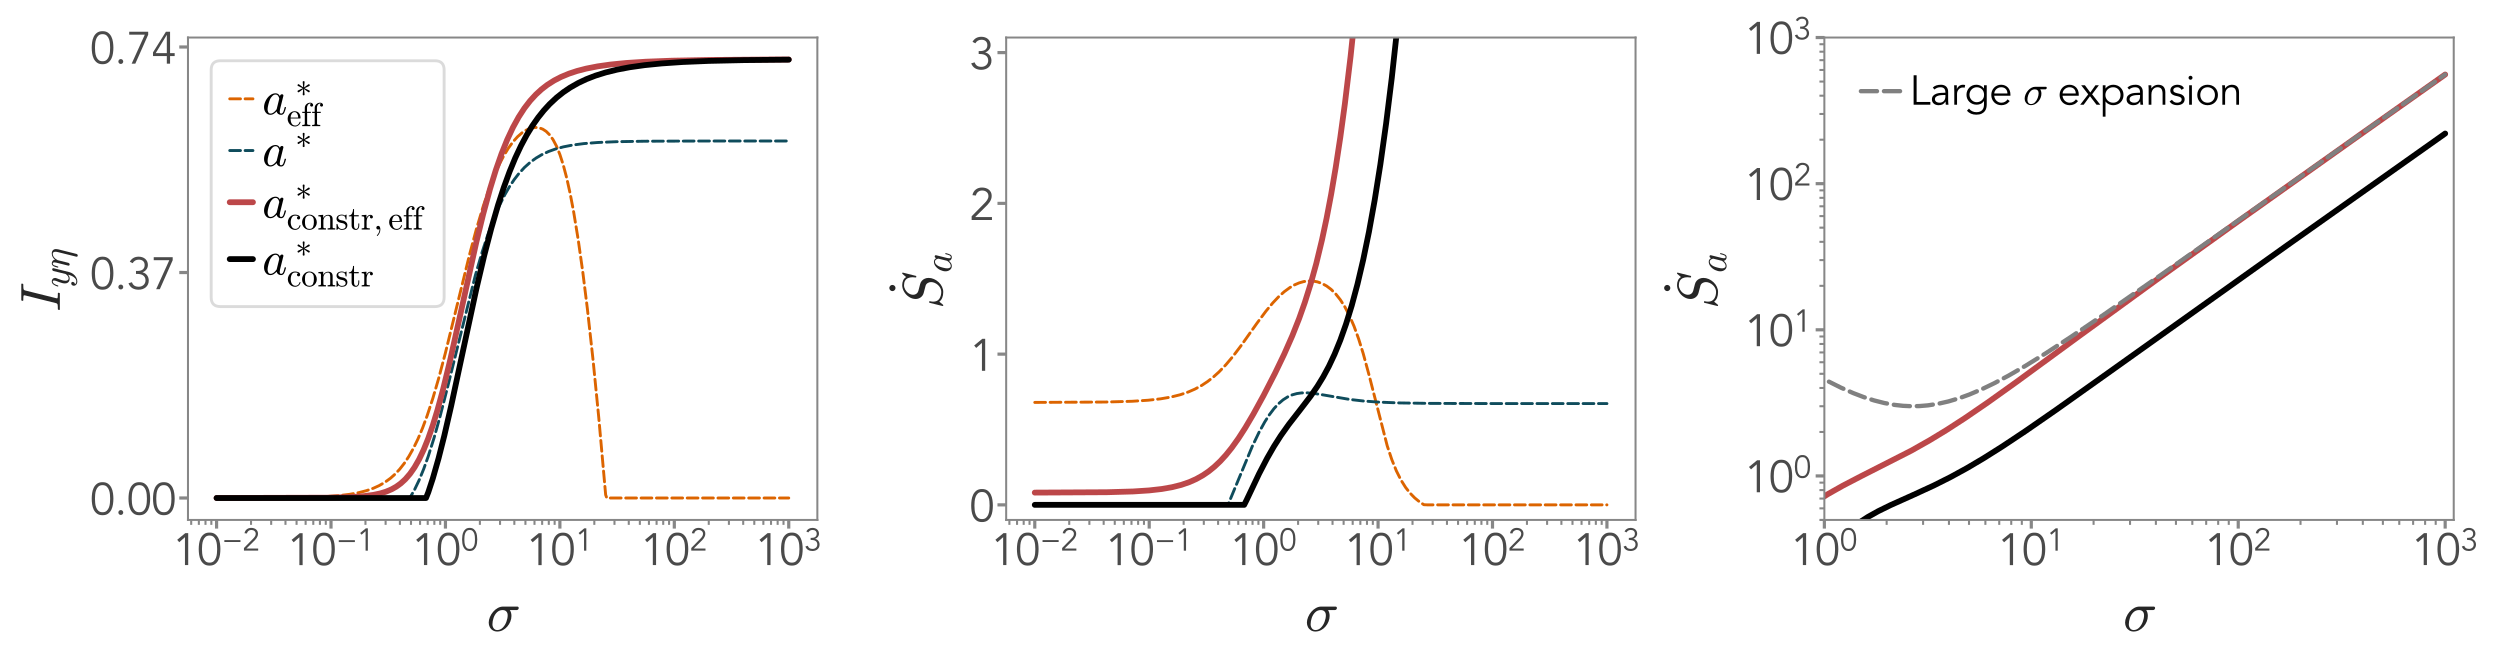 <?xml version="1.0" encoding="utf-8" standalone="no"?>
<!DOCTYPE svg PUBLIC "-//W3C//DTD SVG 1.1//EN"
  "http://www.w3.org/Graphics/SVG/1.1/DTD/svg11.dtd">
<svg xmlns:xlink="http://www.w3.org/1999/xlink" width="861.961pt" height="230.367pt" viewBox="0 0 861.961 230.367" xmlns="http://www.w3.org/2000/svg" version="1.1">
 <defs>
  <style type="text/css">*{stroke-linejoin: round; stroke-linecap: butt}</style>
 </defs>
 <g id="figure_1">
  <g id="patch_1">
   <path d="M 0 230.367 
L 861.961 230.367 
L 861.961 0 
L 0 0 
z
" style="fill: #ffffff"/>
  </g>
  <g id="axes_1">
   <g id="patch_2">
    <path d="M 64.81 179.265 
L 281.81 179.265 
L 281.81 12.945 
L 64.81 12.945 
L 64.81 179.265 
z
" style="fill: none"/>
   </g>
   <g id="matplotlib.axis_1">
    <g id="xtick_1">
     <g id="line2d_1">
      <defs>
       <path id="m29f43368ea" d="M 0 0 
L 0 3 
" style="stroke: #878787; stroke-width: 1.1"/>
      </defs>
      <g>
       <use xlink:href="#m29f43368ea" x="74.674" y="179.265" style="fill: #878787; stroke: #878787; stroke-width: 1.1"/>
      </g>
     </g>
     <g id="text_1">
      <!-- $\mathdefault{10^{-2}}$ -->
      <g style="fill: #4a4a4a" transform="translate(59.474 194.955) scale(0.152 -0.152)">
       <defs>
        <path id="Avenir-Book-31" d="M 2227 0 
L 1766 0 
L 1766 3955 
L 954 3238 
L 666 3584 
L 1818 4531 
L 2227 4531 
L 2227 0 
z
" transform="scale(0.016)"/>
        <path id="Avenir-Book-30" d="M 1779 4186 
Q 1408 4186 1193 3987 
Q 979 3789 870 3494 
Q 762 3200 733 2867 
Q 704 2534 704 2266 
Q 704 1997 733 1664 
Q 762 1331 870 1036 
Q 979 742 1193 544 
Q 1408 346 1779 346 
Q 2150 346 2364 544 
Q 2579 742 2688 1036 
Q 2797 1331 2825 1664 
Q 2854 1997 2854 2266 
Q 2854 2534 2825 2867 
Q 2797 3200 2688 3494 
Q 2579 3789 2364 3987 
Q 2150 4186 1779 4186 
z
M 1779 4608 
Q 2266 4608 2566 4384 
Q 2867 4160 3033 3814 
Q 3200 3469 3257 3056 
Q 3315 2643 3315 2266 
Q 3315 1888 3257 1475 
Q 3200 1062 3033 716 
Q 2867 371 2566 147 
Q 2266 -77 1779 -77 
Q 1293 -77 992 147 
Q 691 371 524 716 
Q 358 1062 300 1475 
Q 243 1888 243 2266 
Q 243 2643 300 3056 
Q 358 3469 524 3814 
Q 691 4160 992 4384 
Q 1293 4608 1779 4608 
z
" transform="scale(0.016)"/>
        <path id="Avenir-Book-2212" d="M 3763 1747 
L 499 1747 
L 499 2131 
L 3763 2131 
L 3763 1747 
z
" transform="scale(0.016)"/>
        <path id="Avenir-Book-32" d="M 3187 0 
L 307 0 
L 307 531 
L 2112 2368 
Q 2214 2470 2316 2585 
Q 2419 2701 2502 2829 
Q 2586 2957 2637 3097 
Q 2688 3238 2688 3392 
Q 2688 3578 2621 3725 
Q 2554 3872 2432 3974 
Q 2310 4077 2150 4131 
Q 1990 4186 1811 4186 
Q 1466 4186 1222 3994 
Q 979 3802 909 3475 
L 422 3526 
Q 518 4032 886 4320 
Q 1254 4608 1779 4608 
Q 2054 4608 2300 4534 
Q 2547 4461 2736 4313 
Q 2925 4166 3037 3945 
Q 3149 3725 3149 3430 
Q 3149 3168 3069 2950 
Q 2989 2733 2861 2541 
Q 2733 2349 2569 2176 
Q 2406 2003 2234 1837 
L 806 422 
L 3187 422 
L 3187 0 
z
" transform="scale(0.016)"/>
       </defs>
       <use xlink:href="#Avenir-Book-31" transform="translate(0 0.842)"/>
       <use xlink:href="#Avenir-Book-30" transform="translate(55.6 0.842)"/>
       <use xlink:href="#Avenir-Book-2212" transform="translate(112.019 33.6) scale(0.7)"/>
       <use xlink:href="#Avenir-Book-32" transform="translate(158.639 33.6) scale(0.7)"/>
      </g>
     </g>
    </g>
    <g id="xtick_2">
     <g id="line2d_2">
      <g>
       <use xlink:href="#m29f43368ea" x="114.128" y="179.265" style="fill: #878787; stroke: #878787; stroke-width: 1.1"/>
      </g>
     </g>
     <g id="text_2">
      <!-- $\mathdefault{10^{-1}}$ -->
      <g style="fill: #4a4a4a" transform="translate(98.928 194.955) scale(0.152 -0.152)">
       <use xlink:href="#Avenir-Book-31" transform="translate(0 0.684)"/>
       <use xlink:href="#Avenir-Book-30" transform="translate(55.6 0.684)"/>
       <use xlink:href="#Avenir-Book-2212" transform="translate(112.019 33.442) scale(0.7)"/>
       <use xlink:href="#Avenir-Book-31" transform="translate(158.639 33.442) scale(0.7)"/>
      </g>
     </g>
    </g>
    <g id="xtick_3">
     <g id="line2d_3">
      <g>
       <use xlink:href="#m29f43368ea" x="153.583" y="179.265" style="fill: #878787; stroke: #878787; stroke-width: 1.1"/>
      </g>
     </g>
     <g id="text_3">
      <!-- $\mathdefault{10^{0}}$ -->
      <g style="fill: #4a4a4a" transform="translate(141.879 194.955) scale(0.152 -0.152)">
       <use xlink:href="#Avenir-Book-31" transform="translate(0 0.842)"/>
       <use xlink:href="#Avenir-Book-30" transform="translate(55.6 0.842)"/>
       <use xlink:href="#Avenir-Book-30" transform="translate(112.019 33.6) scale(0.7)"/>
      </g>
     </g>
    </g>
    <g id="xtick_4">
     <g id="line2d_4">
      <g>
       <use xlink:href="#m29f43368ea" x="193.037" y="179.265" style="fill: #878787; stroke: #878787; stroke-width: 1.1"/>
      </g>
     </g>
     <g id="text_4">
      <!-- $\mathdefault{10^{1}}$ -->
      <g style="fill: #4a4a4a" transform="translate(181.333 194.955) scale(0.152 -0.152)">
       <use xlink:href="#Avenir-Book-31" transform="translate(0 0.684)"/>
       <use xlink:href="#Avenir-Book-30" transform="translate(55.6 0.684)"/>
       <use xlink:href="#Avenir-Book-31" transform="translate(112.019 33.442) scale(0.7)"/>
      </g>
     </g>
    </g>
    <g id="xtick_5">
     <g id="line2d_5">
      <g>
       <use xlink:href="#m29f43368ea" x="232.492" y="179.265" style="fill: #878787; stroke: #878787; stroke-width: 1.1"/>
      </g>
     </g>
     <g id="text_5">
      <!-- $\mathdefault{10^{2}}$ -->
      <g style="fill: #4a4a4a" transform="translate(220.788 194.955) scale(0.152 -0.152)">
       <use xlink:href="#Avenir-Book-31" transform="translate(0 0.842)"/>
       <use xlink:href="#Avenir-Book-30" transform="translate(55.6 0.842)"/>
       <use xlink:href="#Avenir-Book-32" transform="translate(112.019 33.6) scale(0.7)"/>
      </g>
     </g>
    </g>
    <g id="xtick_6">
     <g id="line2d_6">
      <g>
       <use xlink:href="#m29f43368ea" x="271.946" y="179.265" style="fill: #878787; stroke: #878787; stroke-width: 1.1"/>
      </g>
     </g>
     <g id="text_6">
      <!-- $\mathdefault{10^{3}}$ -->
      <g style="fill: #4a4a4a" transform="translate(260.242 194.955) scale(0.152 -0.152)">
       <defs>
        <path id="Avenir-Book-33" d="M 1306 2586 
L 1542 2586 
Q 1741 2586 1923 2630 
Q 2106 2675 2240 2774 
Q 2374 2874 2454 3034 
Q 2534 3194 2534 3418 
Q 2534 3782 2313 3984 
Q 2093 4186 1696 4186 
Q 1408 4186 1190 4058 
Q 973 3930 832 3686 
L 429 3891 
Q 634 4256 950 4432 
Q 1267 4608 1683 4608 
Q 1952 4608 2189 4531 
Q 2426 4454 2605 4304 
Q 2784 4154 2889 3933 
Q 2995 3712 2995 3430 
Q 2995 3245 2934 3078 
Q 2874 2912 2768 2777 
Q 2662 2643 2521 2544 
Q 2381 2445 2227 2394 
L 2246 2381 
Q 2438 2342 2598 2236 
Q 2758 2131 2873 1977 
Q 2989 1824 3053 1632 
Q 3117 1440 3117 1229 
Q 3117 915 3001 672 
Q 2886 429 2688 262 
Q 2490 96 2227 9 
Q 1965 -77 1670 -77 
Q 1171 -77 800 140 
Q 429 358 243 838 
L 730 986 
Q 845 659 1072 502 
Q 1299 346 1709 346 
Q 1901 346 2073 410 
Q 2246 474 2377 592 
Q 2509 710 2582 876 
Q 2656 1043 2656 1242 
Q 2656 1498 2560 1674 
Q 2464 1850 2304 1958 
Q 2144 2067 1936 2115 
Q 1728 2163 1504 2163 
L 1306 2163 
L 1306 2586 
z
" transform="scale(0.016)"/>
       </defs>
       <use xlink:href="#Avenir-Book-31" transform="translate(0 0.842)"/>
       <use xlink:href="#Avenir-Book-30" transform="translate(55.6 0.842)"/>
       <use xlink:href="#Avenir-Book-33" transform="translate(112.019 33.6) scale(0.7)"/>
      </g>
     </g>
    </g>
    <g id="xtick_7">
     <g id="line2d_7">
      <defs>
       <path id="m83fe1c4037" d="M 0 0 
L 0 1.7 
" style="stroke: #878787; stroke-width: 0.715"/>
      </defs>
      <g>
       <use xlink:href="#m83fe1c4037" x="65.921" y="179.265" style="fill: #878787; stroke: #878787; stroke-width: 0.715"/>
      </g>
     </g>
    </g>
    <g id="xtick_8">
     <g id="line2d_8">
      <g>
       <use xlink:href="#m83fe1c4037" x="68.562" y="179.265" style="fill: #878787; stroke: #878787; stroke-width: 0.715"/>
      </g>
     </g>
    </g>
    <g id="xtick_9">
     <g id="line2d_9">
      <g>
       <use xlink:href="#m83fe1c4037" x="70.85" y="179.265" style="fill: #878787; stroke: #878787; stroke-width: 0.715"/>
      </g>
     </g>
    </g>
    <g id="xtick_10">
     <g id="line2d_10">
      <g>
       <use xlink:href="#m83fe1c4037" x="72.868" y="179.265" style="fill: #878787; stroke: #878787; stroke-width: 0.715"/>
      </g>
     </g>
    </g>
    <g id="xtick_11">
     <g id="line2d_11">
      <g>
       <use xlink:href="#m83fe1c4037" x="86.551" y="179.265" style="fill: #878787; stroke: #878787; stroke-width: 0.715"/>
      </g>
     </g>
    </g>
    <g id="xtick_12">
     <g id="line2d_12">
      <g>
       <use xlink:href="#m83fe1c4037" x="93.498" y="179.265" style="fill: #878787; stroke: #878787; stroke-width: 0.715"/>
      </g>
     </g>
    </g>
    <g id="xtick_13">
     <g id="line2d_13">
      <g>
       <use xlink:href="#m83fe1c4037" x="98.428" y="179.265" style="fill: #878787; stroke: #878787; stroke-width: 0.715"/>
      </g>
     </g>
    </g>
    <g id="xtick_14">
     <g id="line2d_14">
      <g>
       <use xlink:href="#m83fe1c4037" x="102.251" y="179.265" style="fill: #878787; stroke: #878787; stroke-width: 0.715"/>
      </g>
     </g>
    </g>
    <g id="xtick_15">
     <g id="line2d_15">
      <g>
       <use xlink:href="#m83fe1c4037" x="105.375" y="179.265" style="fill: #878787; stroke: #878787; stroke-width: 0.715"/>
      </g>
     </g>
    </g>
    <g id="xtick_16">
     <g id="line2d_16">
      <g>
       <use xlink:href="#m83fe1c4037" x="108.017" y="179.265" style="fill: #878787; stroke: #878787; stroke-width: 0.715"/>
      </g>
     </g>
    </g>
    <g id="xtick_17">
     <g id="line2d_17">
      <g>
       <use xlink:href="#m83fe1c4037" x="110.305" y="179.265" style="fill: #878787; stroke: #878787; stroke-width: 0.715"/>
      </g>
     </g>
    </g>
    <g id="xtick_18">
     <g id="line2d_18">
      <g>
       <use xlink:href="#m83fe1c4037" x="112.323" y="179.265" style="fill: #878787; stroke: #878787; stroke-width: 0.715"/>
      </g>
     </g>
    </g>
    <g id="xtick_19">
     <g id="line2d_19">
      <g>
       <use xlink:href="#m83fe1c4037" x="126.005" y="179.265" style="fill: #878787; stroke: #878787; stroke-width: 0.715"/>
      </g>
     </g>
    </g>
    <g id="xtick_20">
     <g id="line2d_20">
      <g>
       <use xlink:href="#m83fe1c4037" x="132.953" y="179.265" style="fill: #878787; stroke: #878787; stroke-width: 0.715"/>
      </g>
     </g>
    </g>
    <g id="xtick_21">
     <g id="line2d_21">
      <g>
       <use xlink:href="#m83fe1c4037" x="137.882" y="179.265" style="fill: #878787; stroke: #878787; stroke-width: 0.715"/>
      </g>
     </g>
    </g>
    <g id="xtick_22">
     <g id="line2d_22">
      <g>
       <use xlink:href="#m83fe1c4037" x="141.706" y="179.265" style="fill: #878787; stroke: #878787; stroke-width: 0.715"/>
      </g>
     </g>
    </g>
    <g id="xtick_23">
     <g id="line2d_23">
      <g>
       <use xlink:href="#m83fe1c4037" x="144.83" y="179.265" style="fill: #878787; stroke: #878787; stroke-width: 0.715"/>
      </g>
     </g>
    </g>
    <g id="xtick_24">
     <g id="line2d_24">
      <g>
       <use xlink:href="#m83fe1c4037" x="147.471" y="179.265" style="fill: #878787; stroke: #878787; stroke-width: 0.715"/>
      </g>
     </g>
    </g>
    <g id="xtick_25">
     <g id="line2d_25">
      <g>
       <use xlink:href="#m83fe1c4037" x="149.759" y="179.265" style="fill: #878787; stroke: #878787; stroke-width: 0.715"/>
      </g>
     </g>
    </g>
    <g id="xtick_26">
     <g id="line2d_26">
      <g>
       <use xlink:href="#m83fe1c4037" x="151.777" y="179.265" style="fill: #878787; stroke: #878787; stroke-width: 0.715"/>
      </g>
     </g>
    </g>
    <g id="xtick_27">
     <g id="line2d_27">
      <g>
       <use xlink:href="#m83fe1c4037" x="165.46" y="179.265" style="fill: #878787; stroke: #878787; stroke-width: 0.715"/>
      </g>
     </g>
    </g>
    <g id="xtick_28">
     <g id="line2d_28">
      <g>
       <use xlink:href="#m83fe1c4037" x="172.407" y="179.265" style="fill: #878787; stroke: #878787; stroke-width: 0.715"/>
      </g>
     </g>
    </g>
    <g id="xtick_29">
     <g id="line2d_29">
      <g>
       <use xlink:href="#m83fe1c4037" x="177.337" y="179.265" style="fill: #878787; stroke: #878787; stroke-width: 0.715"/>
      </g>
     </g>
    </g>
    <g id="xtick_30">
     <g id="line2d_30">
      <g>
       <use xlink:href="#m83fe1c4037" x="181.16" y="179.265" style="fill: #878787; stroke: #878787; stroke-width: 0.715"/>
      </g>
     </g>
    </g>
    <g id="xtick_31">
     <g id="line2d_31">
      <g>
       <use xlink:href="#m83fe1c4037" x="184.284" y="179.265" style="fill: #878787; stroke: #878787; stroke-width: 0.715"/>
      </g>
     </g>
    </g>
    <g id="xtick_32">
     <g id="line2d_32">
      <g>
       <use xlink:href="#m83fe1c4037" x="186.926" y="179.265" style="fill: #878787; stroke: #878787; stroke-width: 0.715"/>
      </g>
     </g>
    </g>
    <g id="xtick_33">
     <g id="line2d_33">
      <g>
       <use xlink:href="#m83fe1c4037" x="189.214" y="179.265" style="fill: #878787; stroke: #878787; stroke-width: 0.715"/>
      </g>
     </g>
    </g>
    <g id="xtick_34">
     <g id="line2d_34">
      <g>
       <use xlink:href="#m83fe1c4037" x="191.232" y="179.265" style="fill: #878787; stroke: #878787; stroke-width: 0.715"/>
      </g>
     </g>
    </g>
    <g id="xtick_35">
     <g id="line2d_35">
      <g>
       <use xlink:href="#m83fe1c4037" x="204.914" y="179.265" style="fill: #878787; stroke: #878787; stroke-width: 0.715"/>
      </g>
     </g>
    </g>
    <g id="xtick_36">
     <g id="line2d_36">
      <g>
       <use xlink:href="#m83fe1c4037" x="211.862" y="179.265" style="fill: #878787; stroke: #878787; stroke-width: 0.715"/>
      </g>
     </g>
    </g>
    <g id="xtick_37">
     <g id="line2d_37">
      <g>
       <use xlink:href="#m83fe1c4037" x="216.791" y="179.265" style="fill: #878787; stroke: #878787; stroke-width: 0.715"/>
      </g>
     </g>
    </g>
    <g id="xtick_38">
     <g id="line2d_38">
      <g>
       <use xlink:href="#m83fe1c4037" x="220.615" y="179.265" style="fill: #878787; stroke: #878787; stroke-width: 0.715"/>
      </g>
     </g>
    </g>
    <g id="xtick_39">
     <g id="line2d_39">
      <g>
       <use xlink:href="#m83fe1c4037" x="223.739" y="179.265" style="fill: #878787; stroke: #878787; stroke-width: 0.715"/>
      </g>
     </g>
    </g>
    <g id="xtick_40">
     <g id="line2d_40">
      <g>
       <use xlink:href="#m83fe1c4037" x="226.38" y="179.265" style="fill: #878787; stroke: #878787; stroke-width: 0.715"/>
      </g>
     </g>
    </g>
    <g id="xtick_41">
     <g id="line2d_41">
      <g>
       <use xlink:href="#m83fe1c4037" x="228.668" y="179.265" style="fill: #878787; stroke: #878787; stroke-width: 0.715"/>
      </g>
     </g>
    </g>
    <g id="xtick_42">
     <g id="line2d_42">
      <g>
       <use xlink:href="#m83fe1c4037" x="230.687" y="179.265" style="fill: #878787; stroke: #878787; stroke-width: 0.715"/>
      </g>
     </g>
    </g>
    <g id="xtick_43">
     <g id="line2d_43">
      <g>
       <use xlink:href="#m83fe1c4037" x="244.369" y="179.265" style="fill: #878787; stroke: #878787; stroke-width: 0.715"/>
      </g>
     </g>
    </g>
    <g id="xtick_44">
     <g id="line2d_44">
      <g>
       <use xlink:href="#m83fe1c4037" x="251.317" y="179.265" style="fill: #878787; stroke: #878787; stroke-width: 0.715"/>
      </g>
     </g>
    </g>
    <g id="xtick_45">
     <g id="line2d_45">
      <g>
       <use xlink:href="#m83fe1c4037" x="256.246" y="179.265" style="fill: #878787; stroke: #878787; stroke-width: 0.715"/>
      </g>
     </g>
    </g>
    <g id="xtick_46">
     <g id="line2d_46">
      <g>
       <use xlink:href="#m83fe1c4037" x="260.069" y="179.265" style="fill: #878787; stroke: #878787; stroke-width: 0.715"/>
      </g>
     </g>
    </g>
    <g id="xtick_47">
     <g id="line2d_47">
      <g>
       <use xlink:href="#m83fe1c4037" x="263.194" y="179.265" style="fill: #878787; stroke: #878787; stroke-width: 0.715"/>
      </g>
     </g>
    </g>
    <g id="xtick_48">
     <g id="line2d_48">
      <g>
       <use xlink:href="#m83fe1c4037" x="265.835" y="179.265" style="fill: #878787; stroke: #878787; stroke-width: 0.715"/>
      </g>
     </g>
    </g>
    <g id="xtick_49">
     <g id="line2d_49">
      <g>
       <use xlink:href="#m83fe1c4037" x="268.123" y="179.265" style="fill: #878787; stroke: #878787; stroke-width: 0.715"/>
      </g>
     </g>
    </g>
    <g id="xtick_50">
     <g id="line2d_50">
      <g>
       <use xlink:href="#m83fe1c4037" x="270.141" y="179.265" style="fill: #878787; stroke: #878787; stroke-width: 0.715"/>
      </g>
     </g>
    </g>
    <g id="text_7">
     <!-- $\sigma$ -->
     <g style="fill: #262626" transform="translate(167.8 217.695) scale(0.19 -0.19)">
      <defs>
       <path id="Cmmi10-be" d="M 1197 -72 
Q 913 -72 692 64 
Q 472 200 351 431 
Q 231 663 231 941 
Q 231 1238 365 1566 
Q 500 1894 733 2166 
Q 966 2438 1259 2598 
Q 1553 2759 1863 2759 
L 3475 2759 
Q 3541 2759 3587 2715 
Q 3634 2672 3634 2597 
Q 3634 2503 3567 2433 
Q 3500 2363 3406 2363 
L 2625 2363 
Q 2809 2088 2809 1697 
Q 2809 1375 2684 1062 
Q 2559 750 2337 492 
Q 2116 234 1820 81 
Q 1525 -72 1197 -72 
z
M 1203 97 
Q 1553 97 1823 370 
Q 2094 644 2237 1039 
Q 2381 1434 2381 1772 
Q 2381 2047 2229 2205 
Q 2078 2363 1806 2363 
Q 1434 2363 1173 2113 
Q 913 1863 783 1484 
Q 653 1106 653 756 
Q 653 481 798 289 
Q 944 97 1203 97 
z
" transform="scale(0.016)"/>
      </defs>
      <use xlink:href="#Cmmi10-be" transform="translate(0 0.891)"/>
     </g>
    </g>
   </g>
   <g id="matplotlib.axis_2">
    <g id="ytick_1">
     <g id="line2d_51">
      <defs>
       <path id="m3200314792" d="M 0 0 
L -3 0 
" style="stroke: #878787; stroke-width: 1.1"/>
      </defs>
      <g>
       <use xlink:href="#m3200314792" x="64.81" y="171.705" style="fill: #878787; stroke: #878787; stroke-width: 1.1"/>
      </g>
     </g>
     <g id="text_8">
      <!-- 0.00 -->
      <g style="fill: #4a4a4a" transform="translate(31.034 177.45) scale(0.152 -0.152)">
       <defs>
        <path id="Avenir-Book-2e" d="M 1235 307 
Q 1235 173 1139 67 
Q 1043 -38 890 -38 
Q 736 -38 640 67 
Q 544 173 544 307 
Q 544 442 640 547 
Q 736 653 890 653 
Q 1043 653 1139 547 
Q 1235 442 1235 307 
z
" transform="scale(0.016)"/>
       </defs>
       <use xlink:href="#Avenir-Book-30"/>
       <use xlink:href="#Avenir-Book-2e" x="55.6"/>
       <use xlink:href="#Avenir-Book-30" x="83.4"/>
       <use xlink:href="#Avenir-Book-30" x="139"/>
      </g>
     </g>
    </g>
    <g id="ytick_2">
     <g id="line2d_52">
      <g>
       <use xlink:href="#m3200314792" x="64.81" y="93.958" style="fill: #878787; stroke: #878787; stroke-width: 1.1"/>
      </g>
     </g>
     <g id="text_9">
      <!-- 0.37 -->
      <g style="fill: #4a4a4a" transform="translate(31.034 99.703) scale(0.152 -0.152)">
       <defs>
        <path id="Avenir-Book-37" d="M 3034 4109 
L 1210 0 
L 691 0 
L 2554 4109 
L 346 4109 
L 346 4531 
L 3034 4531 
L 3034 4109 
z
" transform="scale(0.016)"/>
       </defs>
       <use xlink:href="#Avenir-Book-30"/>
       <use xlink:href="#Avenir-Book-2e" x="55.6"/>
       <use xlink:href="#Avenir-Book-33" x="83.4"/>
       <use xlink:href="#Avenir-Book-37" x="139"/>
      </g>
     </g>
    </g>
    <g id="ytick_3">
     <g id="line2d_53">
      <g>
       <use xlink:href="#m3200314792" x="64.81" y="16.211" style="fill: #878787; stroke: #878787; stroke-width: 1.1"/>
      </g>
     </g>
     <g id="text_10">
      <!-- 0.74 -->
      <g style="fill: #4a4a4a" transform="translate(31.034 21.956) scale(0.152 -0.152)">
       <defs>
        <path id="Avenir-Book-34" d="M 2202 4070 
L 2189 4070 
L 627 1498 
L 2202 1498 
L 2202 4070 
z
M 2662 1498 
L 3315 1498 
L 3315 1075 
L 2662 1075 
L 2662 0 
L 2202 0 
L 2202 1075 
L 243 1075 
L 243 1600 
L 2074 4531 
L 2662 4531 
L 2662 1498 
z
" transform="scale(0.016)"/>
       </defs>
       <use xlink:href="#Avenir-Book-30"/>
       <use xlink:href="#Avenir-Book-2e" x="55.6"/>
       <use xlink:href="#Avenir-Book-37" x="83.4"/>
       <use xlink:href="#Avenir-Book-34" x="139"/>
      </g>
     </g>
    </g>
    <g id="text_11">
     <!-- $I_{y \eta}$ -->
     <g style="fill: #262626" transform="translate(20.764 107.505) rotate(-90) scale(0.19 -0.19)">
      <defs>
       <path id="Cmmi10-49" d="M 269 0 
Q 206 0 206 84 
Q 231 225 288 225 
Q 666 225 800 250 
Q 947 284 984 441 
L 1863 3956 
Q 1875 4019 1875 4038 
Q 1875 4078 1854 4095 
Q 1834 4113 1791 4122 
Q 1663 4147 1306 4147 
Q 1241 4147 1241 4231 
Q 1263 4313 1275 4342 
Q 1288 4372 1350 4372 
L 3138 4372 
Q 3200 4372 3200 4288 
Q 3197 4272 3187 4234 
Q 3178 4197 3162 4172 
Q 3147 4147 3116 4147 
Q 2741 4147 2597 4122 
Q 2456 4088 2419 3928 
L 1544 416 
Q 1528 338 1528 331 
Q 1528 316 1533 302 
Q 1538 288 1552 277 
Q 1566 266 1580 261 
Q 1594 256 1613 250 
Q 1734 225 2100 225 
Q 2163 225 2163 141 
Q 2141 50 2128 25 
Q 2116 0 2053 0 
L 269 0 
z
" transform="scale(0.016)"/>
       <path id="Cmmi10-79" d="M 538 -916 
Q 672 -1147 1006 -1147 
Q 1309 -1147 1531 -934 
Q 1753 -722 1889 -420 
Q 2025 -119 2100 197 
Q 1816 -72 1484 -72 
Q 1231 -72 1053 15 
Q 875 103 776 276 
Q 678 450 678 697 
Q 678 906 734 1126 
Q 791 1347 892 1617 
Q 994 1888 1069 2088 
Q 1153 2322 1153 2472 
Q 1153 2663 1013 2663 
Q 759 2663 595 2402 
Q 431 2141 353 1819 
Q 341 1778 300 1778 
L 225 1778 
Q 172 1778 172 1838 
L 172 1856 
Q 275 2238 487 2533 
Q 700 2828 1025 2828 
Q 1253 2828 1411 2678 
Q 1569 2528 1569 2297 
Q 1569 2178 1516 2047 
Q 1488 1969 1388 1706 
Q 1288 1444 1234 1272 
Q 1181 1100 1147 934 
Q 1113 769 1113 603 
Q 1113 391 1203 244 
Q 1294 97 1491 97 
Q 1888 97 2203 581 
L 2688 2553 
Q 2709 2638 2787 2698 
Q 2866 2759 2956 2759 
Q 3034 2759 3092 2709 
Q 3150 2659 3150 2578 
Q 3150 2541 3144 2528 
L 2509 -19 
Q 2425 -347 2200 -647 
Q 1975 -947 1658 -1130 
Q 1341 -1313 997 -1313 
Q 831 -1313 668 -1248 
Q 506 -1184 406 -1056 
Q 306 -928 306 -756 
Q 306 -581 409 -453 
Q 513 -325 684 -325 
Q 788 -325 858 -389 
Q 928 -453 928 -556 
Q 928 -703 818 -812 
Q 709 -922 563 -922 
Q 556 -919 550 -917 
Q 544 -916 538 -916 
z
" transform="scale(0.016)"/>
       <path id="Cmmi10-b4" d="M 684 -72 
Q 606 -72 550 -22 
Q 494 28 494 109 
Q 494 147 500 166 
L 978 2075 
Q 1025 2253 1025 2388 
Q 1025 2663 838 2663 
Q 638 2663 541 2423 
Q 444 2184 353 1819 
Q 353 1800 334 1789 
Q 316 1778 300 1778 
L 225 1778 
Q 203 1778 187 1801 
Q 172 1825 172 1844 
Q 241 2122 305 2315 
Q 369 2509 505 2668 
Q 641 2828 844 2828 
Q 1081 2828 1267 2678 
Q 1453 2528 1453 2291 
Q 1641 2541 1894 2684 
Q 2147 2828 2444 2828 
Q 2778 2828 2979 2648 
Q 3181 2469 3181 2138 
Q 3181 1947 3138 1784 
L 2394 -1178 
Q 2375 -1269 2300 -1325 
Q 2225 -1381 2131 -1381 
Q 2053 -1381 1997 -1332 
Q 1941 -1284 1941 -1203 
Q 1941 -1166 1947 -1153 
L 2681 1797 
Q 2747 2059 2747 2234 
Q 2747 2413 2672 2538 
Q 2597 2663 2431 2663 
Q 1803 2663 1388 1888 
L 953 141 
Q 931 53 854 -9 
Q 778 -72 684 -72 
z
" transform="scale(0.016)"/>
      </defs>
      <use xlink:href="#Cmmi10-49" transform="translate(0 0.688)"/>
      <use xlink:href="#Cmmi10-79" transform="translate(43.896 -16.319) scale(0.7)"/>
      <use xlink:href="#Cmmi10-b4" transform="translate(78.213 -16.319) scale(0.7)"/>
     </g>
    </g>
   </g>
   <g id="line2d_54">
    <path d="M 102.292 171.556 
L 110.972 171.294 
L 116.496 170.917 
L 120.441 170.45 
L 123.597 169.88 
L 126.359 169.169 
L 128.726 168.34 
L 130.699 167.444 
L 132.672 166.309 
L 134.645 164.875 
L 136.223 163.464 
L 137.801 161.775 
L 139.379 159.762 
L 140.957 157.38 
L 142.536 154.582 
L 144.114 151.328 
L 145.692 147.586 
L 147.27 143.338 
L 149.243 137.319 
L 151.216 130.559 
L 153.583 121.625 
L 157.134 107.165 
L 161.868 87.883 
L 164.236 79.055 
L 166.603 71.121 
L 168.576 65.3 
L 170.548 60.233 
L 172.126 56.723 
L 173.705 53.68 
L 175.283 51.084 
L 176.861 48.914 
L 178.439 47.148 
L 180.017 45.769 
L 181.201 44.984 
L 182.385 44.413 
L 183.568 44.063 
L 184.752 43.947 
L 185.936 44.088 
L 187.119 44.52 
L 188.303 45.292 
L 189.486 46.467 
L 190.67 48.126 
L 191.854 50.363 
L 193.037 53.272 
L 194.221 56.94 
L 195.405 61.427 
L 196.588 66.771 
L 197.772 72.982 
L 199.35 82.608 
L 200.928 93.745 
L 202.506 106.357 
L 204.479 124.134 
L 206.452 144.054 
L 208.819 170.612 
L 209.214 171.705 
L 271.946 171.705 
L 271.946 171.705 
" clip-path="url(#p5b2318b806)" style="fill: none; stroke-dasharray: 3.7,1.6; stroke-dashoffset: 0; stroke: #dc6400; stroke-linecap: round"/>
   </g>
   <g id="line2d_55">
    <path d="M 102.292 171.705 
L 141.352 171.599 
L 142.93 168.838 
L 144.508 165.543 
L 146.086 161.694 
L 147.665 157.291 
L 149.637 151.039 
L 151.61 144.041 
L 154.372 133.273 
L 163.841 95.129 
L 166.208 87.005 
L 168.181 80.974 
L 170.154 75.649 
L 172.126 71.022 
L 174.099 67.058 
L 175.677 64.329 
L 177.256 61.959 
L 178.834 59.912 
L 180.806 57.756 
L 182.779 55.986 
L 184.752 54.541 
L 186.725 53.369 
L 189.092 52.255 
L 191.459 51.396 
L 194.221 50.642 
L 197.377 50.024 
L 201.323 49.507 
L 206.057 49.13 
L 212.37 48.861 
L 222.234 48.692 
L 242.356 48.621 
L 271.946 48.614 
L 271.946 48.614 
" clip-path="url(#p5b2318b806)" style="fill: none; stroke-dasharray: 3.7,1.6; stroke-dashoffset: 0; stroke: #0f4c5c; stroke-linecap: round"/>
   </g>
   <g id="line2d_56">
    <path d="M 74.674 171.704 
L 113.339 171.59 
L 121.23 171.364 
L 125.57 171.051 
L 128.726 170.631 
L 131.094 170.13 
L 133.066 169.529 
L 135.039 168.694 
L 136.617 167.803 
L 138.196 166.66 
L 139.774 165.209 
L 141.352 163.385 
L 142.93 161.123 
L 144.508 158.36 
L 146.086 155.039 
L 147.665 151.119 
L 149.243 146.576 
L 150.821 141.413 
L 152.794 134.14 
L 155.161 124.388 
L 158.317 110.226 
L 164.236 83.448 
L 166.603 73.769 
L 168.97 65.076 
L 170.943 58.666 
L 172.916 53.027 
L 174.888 48.131 
L 176.861 43.924 
L 178.834 40.341 
L 180.806 37.306 
L 182.779 34.747 
L 184.752 32.595 
L 186.725 30.787 
L 188.697 29.268 
L 191.065 27.761 
L 193.432 26.534 
L 196.194 25.385 
L 198.956 24.473 
L 202.112 23.655 
L 206.057 22.883 
L 210.397 22.263 
L 215.921 21.713 
L 222.628 21.277 
L 231.703 20.927 
L 244.328 20.679 
L 264.845 20.527 
L 271.946 20.505 
L 271.946 20.505 
" clip-path="url(#p5b2318b806)" style="fill: none; stroke: #bc4749; stroke-width: 2; stroke-linecap: round"/>
   </g>
   <g id="line2d_57">
    <path d="M 74.674 171.705 
L 146.876 171.705 
L 147.665 169.726 
L 149.243 164.909 
L 151.216 158.003 
L 153.188 150.214 
L 155.556 139.94 
L 159.106 123.41 
L 164.236 99.63 
L 166.997 87.916 
L 169.365 78.811 
L 171.732 70.665 
L 173.705 64.621 
L 175.677 59.231 
L 177.65 54.459 
L 179.623 50.254 
L 181.596 46.565 
L 183.568 43.337 
L 185.541 40.516 
L 187.514 38.055 
L 189.486 35.908 
L 191.854 33.689 
L 194.221 31.805 
L 196.588 30.201 
L 199.35 28.629 
L 202.112 27.322 
L 205.268 26.093 
L 208.819 24.982 
L 212.765 24.011 
L 217.105 23.189 
L 222.234 22.465 
L 228.152 21.869 
L 235.254 21.385 
L 244.328 21.003 
L 256.559 20.726 
L 271.946 20.57 
L 271.946 20.57 
" clip-path="url(#p5b2318b806)" style="fill: none; stroke: #000000; stroke-width: 2; stroke-linecap: round"/>
   </g>
   <g id="patch_3">
    <path d="M 64.81 179.265 
L 64.81 12.945 
" style="fill: none; stroke: #878787; stroke-width: 0.7; stroke-linejoin: miter; stroke-linecap: square"/>
   </g>
   <g id="patch_4">
    <path d="M 281.81 179.265 
L 281.81 12.945 
" style="fill: none; stroke: #878787; stroke-width: 0.7; stroke-linejoin: miter; stroke-linecap: square"/>
   </g>
   <g id="patch_5">
    <path d="M 64.81 179.265 
L 281.81 179.265 
" style="fill: none; stroke: #878787; stroke-width: 0.7; stroke-linejoin: miter; stroke-linecap: square"/>
   </g>
   <g id="patch_6">
    <path d="M 64.81 12.945 
L 281.81 12.945 
" style="fill: none; stroke: #878787; stroke-width: 0.7; stroke-linejoin: miter; stroke-linecap: square"/>
   </g>
   <g id="legend_1">
    <g id="patch_7">
     <path d="M 76.01 105.708 
L 149.93 105.708 
Q 153.13 105.708 153.13 102.508 
L 153.13 24.145 
Q 153.13 20.945 149.93 20.945 
L 76.01 20.945 
Q 72.81 20.945 72.81 24.145 
L 72.81 102.508 
Q 72.81 105.708 76.01 105.708 
z
" style="fill: #ffffff; opacity: 0.7; stroke: #cccccc; stroke-linejoin: miter"/>
    </g>
    <g id="line2d_58">
     <path d="M 79.21 34.08 
L 83.21 34.08 
L 87.21 34.08 
" style="fill: none; stroke-dasharray: 3.7,1.6; stroke-dashoffset: 0; stroke: #dc6400; stroke-linecap: round"/>
    </g>
    <g id="text_12">
     <!-- $a^*_{\rm eff}$ -->
     <g transform="translate(90.41 39.44) scale(0.16 -0.16)">
      <defs>
       <path id="Cmmi10-61" d="M 1113 -72 
Q 709 -72 476 233 
Q 244 538 244 953 
Q 244 1363 456 1803 
Q 669 2244 1030 2536 
Q 1391 2828 1806 2828 
Q 1997 2828 2147 2725 
Q 2297 2622 2381 2444 
Q 2453 2700 2663 2700 
Q 2744 2700 2798 2651 
Q 2853 2603 2853 2522 
Q 2853 2503 2851 2493 
Q 2850 2484 2847 2472 
L 2400 684 
Q 2356 494 2356 372 
Q 2356 97 2541 97 
Q 2741 97 2845 351 
Q 2950 606 3022 941 
Q 3034 978 3072 978 
L 3150 978 
Q 3175 978 3190 956 
Q 3206 934 3206 916 
Q 3094 469 2961 198 
Q 2828 -72 2528 -72 
Q 2313 -72 2147 54 
Q 1981 181 1941 391 
Q 1528 -72 1113 -72 
z
M 1119 97 
Q 1350 97 1567 270 
Q 1784 444 1941 678 
Q 1947 684 1947 697 
L 2291 2088 
L 2297 2106 
Q 2259 2334 2132 2498 
Q 2006 2663 1791 2663 
Q 1575 2663 1389 2486 
Q 1203 2309 1075 2069 
Q 950 1813 836 1366 
Q 722 919 722 672 
Q 722 450 817 273 
Q 913 97 1119 97 
z
" transform="scale(0.016)"/>
       <path id="Cmsy10-a4" d="M 603 813 
Q 531 813 473 873 
Q 416 934 416 1006 
Q 416 1116 506 1159 
L 1428 1600 
L 506 2034 
Q 416 2072 416 2188 
Q 416 2259 473 2320 
Q 531 2381 603 2381 
Q 650 2381 691 2350 
L 1509 1753 
L 1416 2797 
Q 1416 2875 1469 2925 
Q 1522 2975 1600 2975 
Q 1675 2975 1726 2928 
Q 1778 2881 1778 2809 
L 1778 2797 
L 1684 1753 
L 2503 2350 
Q 2544 2381 2591 2381 
Q 2669 2381 2723 2320 
Q 2778 2259 2778 2188 
Q 2778 2072 2688 2034 
L 1766 1600 
L 2688 1159 
Q 2778 1116 2778 1006 
Q 2778 934 2723 873 
Q 2669 813 2591 813 
Q 2544 813 2503 844 
L 1684 1441 
L 1778 403 
L 1778 384 
Q 1778 313 1723 266 
Q 1669 219 1600 219 
Q 1525 219 1470 270 
Q 1416 322 1416 397 
L 1509 1441 
L 691 844 
Q 650 813 603 813 
z
" transform="scale(0.016)"/>
       <path id="Cmr10-65" d="M 1594 -72 
Q 1203 -72 876 133 
Q 550 338 364 680 
Q 178 1022 178 1403 
Q 178 1778 348 2115 
Q 519 2453 823 2661 
Q 1128 2869 1503 2869 
Q 1797 2869 2014 2770 
Q 2231 2672 2372 2497 
Q 2513 2322 2584 2084 
Q 2656 1847 2656 1563 
Q 2656 1478 2591 1478 
L 738 1478 
L 738 1409 
Q 738 878 952 497 
Q 1166 116 1650 116 
Q 1847 116 2014 203 
Q 2181 291 2304 447 
Q 2428 603 2472 781 
Q 2478 803 2495 820 
Q 2513 838 2534 838 
L 2591 838 
Q 2656 838 2656 756 
Q 2566 394 2266 161 
Q 1966 -72 1594 -72 
z
M 744 1638 
L 2203 1638 
Q 2203 1878 2136 2125 
Q 2069 2372 1912 2536 
Q 1756 2700 1503 2700 
Q 1141 2700 942 2361 
Q 744 2022 744 1638 
z
" transform="scale(0.016)"/>
       <path id="Cmr10-66" d="M 206 0 
L 206 225 
Q 422 225 562 259 
Q 703 294 703 428 
L 703 2534 
L 213 2534 
L 213 2759 
L 703 2759 
L 703 3525 
Q 703 3731 789 3911 
Q 875 4091 1020 4225 
Q 1166 4359 1355 4436 
Q 1544 4513 1747 4513 
Q 1963 4513 2136 4384 
Q 2309 4256 2309 4044 
Q 2309 3922 2226 3839 
Q 2144 3756 2022 3756 
Q 1900 3756 1814 3839 
Q 1728 3922 1728 4044 
Q 1728 4244 1900 4313 
Q 1797 4347 1716 4347 
Q 1528 4347 1395 4214 
Q 1263 4081 1197 3890 
Q 1131 3700 1131 3513 
L 1131 2759 
L 1869 2759 
L 1869 2534 
L 1153 2534 
L 1153 428 
Q 1153 297 1340 261 
Q 1528 225 1772 225 
L 1772 0 
L 206 0 
z
" transform="scale(0.016)"/>
      </defs>
      <use xlink:href="#Cmmi10-61" transform="translate(0 0.197)"/>
      <use xlink:href="#Cmsy10-a4" transform="translate(71.377 38.461) scale(0.7)"/>
      <use xlink:href="#Cmr10-65" transform="translate(52.783 -25.312) scale(0.7)"/>
      <use xlink:href="#Cmr10-66" transform="translate(83.853 -25.312) scale(0.7)"/>
      <use xlink:href="#Cmr10-66" transform="translate(105.215 -25.312) scale(0.7)"/>
     </g>
    </g>
    <g id="line2d_59">
     <path d="M 79.21 51.903 
L 83.21 51.903 
L 87.21 51.903 
" style="fill: none; stroke-dasharray: 3.7,1.6; stroke-dashoffset: 0; stroke: #0f4c5c; stroke-linecap: round"/>
    </g>
    <g id="text_13">
     <!-- $a^*$ -->
     <g transform="translate(90.41 57.263) scale(0.16 -0.16)">
      <use xlink:href="#Cmmi10-61" transform="translate(0 0.197)"/>
      <use xlink:href="#Cmsy10-a4" transform="translate(71.377 38.461) scale(0.7)"/>
     </g>
    </g>
    <g id="line2d_60">
     <path d="M 79.21 69.725 
L 83.21 69.725 
L 87.21 69.725 
" style="fill: none; stroke: #bc4749; stroke-width: 2; stroke-linecap: round"/>
    </g>
    <g id="text_14">
     <!-- $a^*_{\rm constr, eff}$ -->
     <g transform="translate(90.41 75.085) scale(0.16 -0.16)">
      <defs>
       <path id="Cmr10-63" d="M 1594 -72 
Q 1206 -72 890 129 
Q 575 331 394 667 
Q 213 1003 213 1381 
Q 213 1759 392 2106 
Q 572 2453 889 2661 
Q 1206 2869 1594 2869 
Q 1969 2869 2276 2722 
Q 2584 2575 2584 2241 
Q 2584 2116 2495 2023 
Q 2406 1931 2278 1931 
Q 2150 1931 2061 2023 
Q 1972 2116 1972 2241 
Q 1972 2353 2044 2436 
Q 2116 2519 2222 2541 
Q 2000 2681 1600 2681 
Q 1294 2681 1106 2478 
Q 919 2275 844 1975 
Q 769 1675 769 1381 
Q 769 1072 861 783 
Q 953 494 1158 305 
Q 1363 116 1672 116 
Q 1975 116 2187 302 
Q 2400 488 2478 788 
Q 2478 825 2528 825 
L 2606 825 
Q 2625 825 2640 808 
Q 2656 791 2656 769 
L 2656 750 
Q 2559 372 2271 150 
Q 1984 -72 1594 -72 
z
" transform="scale(0.016)"/>
       <path id="Cmr10-6f" d="M 1600 -72 
Q 1216 -72 887 123 
Q 559 319 368 647 
Q 178 975 178 1363 
Q 178 1656 283 1928 
Q 388 2200 583 2414 
Q 778 2628 1037 2748 
Q 1297 2869 1600 2869 
Q 1994 2869 2317 2661 
Q 2641 2453 2828 2104 
Q 3016 1756 3016 1363 
Q 3016 978 2825 648 
Q 2634 319 2307 123 
Q 1981 -72 1600 -72 
z
M 1600 116 
Q 2113 116 2284 487 
Q 2456 859 2456 1434 
Q 2456 1756 2422 1967 
Q 2388 2178 2272 2350 
Q 2200 2456 2089 2536 
Q 1978 2616 1854 2658 
Q 1731 2700 1600 2700 
Q 1400 2700 1220 2609 
Q 1041 2519 922 2350 
Q 803 2169 770 1951 
Q 738 1734 738 1434 
Q 738 1075 800 789 
Q 863 503 1052 309 
Q 1241 116 1600 116 
z
" transform="scale(0.016)"/>
       <path id="Cmr10-6e" d="M 191 0 
L 191 225 
Q 409 225 550 259 
Q 691 294 691 428 
L 691 2175 
Q 691 2347 639 2423 
Q 588 2500 491 2517 
Q 394 2534 191 2534 
L 191 2759 
L 1119 2828 
L 1119 2203 
Q 1247 2478 1498 2653 
Q 1750 2828 2047 2828 
Q 2491 2828 2714 2615 
Q 2938 2403 2938 1966 
L 2938 428 
Q 2938 294 3078 259 
Q 3219 225 3438 225 
L 3438 0 
L 1972 0 
L 1972 225 
Q 2191 225 2331 259 
Q 2472 294 2472 428 
L 2472 1947 
Q 2472 2259 2381 2461 
Q 2291 2663 2009 2663 
Q 1638 2663 1398 2366 
Q 1159 2069 1159 1691 
L 1159 428 
Q 1159 294 1300 259 
Q 1441 225 1656 225 
L 1656 0 
L 191 0 
z
" transform="scale(0.016)"/>
       <path id="Cmr10-73" d="M 213 -19 
L 213 1025 
Q 213 1075 269 1075 
L 347 1075 
Q 384 1075 397 1025 
Q 575 97 1259 97 
Q 1563 97 1767 234 
Q 1972 372 1972 659 
Q 1972 866 1812 1011 
Q 1653 1156 1434 1209 
L 1006 1294 
Q 791 1341 614 1437 
Q 438 1534 325 1695 
Q 213 1856 213 2069 
Q 213 2350 361 2529 
Q 509 2709 746 2789 
Q 984 2869 1259 2869 
Q 1588 2869 1831 2694 
L 2016 2853 
Q 2016 2869 2047 2869 
L 2094 2869 
Q 2113 2869 2128 2851 
Q 2144 2834 2144 2816 
L 2144 1978 
Q 2144 1919 2094 1919 
L 2016 1919 
Q 1959 1919 1959 1978 
Q 1959 2313 1773 2516 
Q 1588 2719 1253 2719 
Q 966 2719 755 2612 
Q 544 2506 544 2247 
Q 544 2069 695 1955 
Q 847 1841 1050 1791 
L 1484 1709 
Q 1703 1659 1892 1540 
Q 2081 1422 2192 1240 
Q 2303 1059 2303 831 
Q 2303 600 2223 429 
Q 2144 259 2001 146 
Q 1859 34 1665 -19 
Q 1472 -72 1259 -72 
Q 859 -72 575 197 
L 341 -56 
Q 341 -72 306 -72 
L 269 -72 
Q 213 -72 213 -19 
z
" transform="scale(0.016)"/>
       <path id="Cmr10-74" d="M 653 769 
L 653 2534 
L 122 2534 
L 122 2700 
Q 541 2700 737 3090 
Q 934 3481 934 3938 
L 1119 3938 
L 1119 2759 
L 2022 2759 
L 2022 2534 
L 1119 2534 
L 1119 781 
Q 1119 516 1208 316 
Q 1297 116 1528 116 
Q 1747 116 1844 327 
Q 1941 538 1941 781 
L 1941 1159 
L 2125 1159 
L 2125 769 
Q 2125 569 2051 373 
Q 1978 178 1834 53 
Q 1691 -72 1484 -72 
Q 1100 -72 876 158 
Q 653 388 653 769 
z
" transform="scale(0.016)"/>
       <path id="Cmr10-72" d="M 166 0 
L 166 225 
Q 384 225 525 259 
Q 666 294 666 428 
L 666 2175 
Q 666 2347 614 2423 
Q 563 2500 466 2517 
Q 369 2534 166 2534 
L 166 2759 
L 1081 2828 
L 1081 2203 
Q 1184 2481 1375 2654 
Q 1566 2828 1838 2828 
Q 2028 2828 2178 2715 
Q 2328 2603 2328 2419 
Q 2328 2303 2245 2217 
Q 2163 2131 2041 2131 
Q 1922 2131 1837 2215 
Q 1753 2300 1753 2419 
Q 1753 2591 1875 2663 
L 1838 2663 
Q 1578 2663 1414 2475 
Q 1250 2288 1181 2009 
Q 1113 1731 1113 1478 
L 1113 428 
Q 1113 225 1734 225 
L 1734 0 
L 166 0 
z
" transform="scale(0.016)"/>
       <path id="Cmmi10-3b" d="M 634 -1153 
Q 634 -1125 659 -1100 
Q 891 -878 1019 -587 
Q 1147 -297 1147 25 
L 1147 103 
Q 1044 0 891 0 
Q 744 0 641 103 
Q 538 206 538 353 
Q 538 503 641 603 
Q 744 703 891 703 
Q 1119 703 1216 492 
Q 1313 281 1313 25 
Q 1313 -331 1170 -651 
Q 1028 -972 769 -1228 
Q 744 -1241 728 -1241 
Q 697 -1241 665 -1212 
Q 634 -1184 634 -1153 
z
" transform="scale(0.016)"/>
      </defs>
      <use xlink:href="#Cmmi10-61" transform="translate(0 0.197)"/>
      <use xlink:href="#Cmsy10-a4" transform="translate(71.377 38.461) scale(0.7)"/>
      <use xlink:href="#Cmr10-63" transform="translate(52.783 -25.312) scale(0.7)"/>
      <use xlink:href="#Cmr10-6f" transform="translate(83.853 -25.312) scale(0.7)"/>
      <use xlink:href="#Cmr10-6e" transform="translate(118.853 -25.312) scale(0.7)"/>
      <use xlink:href="#Cmr10-73" transform="translate(157.715 -25.312) scale(0.7)"/>
      <use xlink:href="#Cmr10-74" transform="translate(185.298 -25.312) scale(0.7)"/>
      <use xlink:href="#Cmr10-72" transform="translate(212.471 -25.312) scale(0.7)"/>
      <use xlink:href="#Cmmi10-3b" transform="translate(239.849 -25.312) scale(0.7)"/>
      <use xlink:href="#Cmr10-65" transform="translate(271.52 -25.312) scale(0.7)"/>
      <use xlink:href="#Cmr10-66" transform="translate(302.589 -25.312) scale(0.7)"/>
      <use xlink:href="#Cmr10-66" transform="translate(323.951 -25.312) scale(0.7)"/>
     </g>
    </g>
    <g id="line2d_61">
     <path d="M 79.21 89.34 
L 83.21 89.34 
L 87.21 89.34 
" style="fill: none; stroke: #000000; stroke-width: 2; stroke-linecap: round"/>
    </g>
    <g id="text_15">
     <!-- $a^*_{\rm constr}$ -->
     <g transform="translate(90.41 94.7) scale(0.16 -0.16)">
      <use xlink:href="#Cmmi10-61" transform="translate(0 0.197)"/>
      <use xlink:href="#Cmsy10-a4" transform="translate(71.377 38.461) scale(0.7)"/>
      <use xlink:href="#Cmr10-63" transform="translate(52.783 -25.312) scale(0.7)"/>
      <use xlink:href="#Cmr10-6f" transform="translate(83.853 -25.312) scale(0.7)"/>
      <use xlink:href="#Cmr10-6e" transform="translate(118.853 -25.312) scale(0.7)"/>
      <use xlink:href="#Cmr10-73" transform="translate(157.715 -25.312) scale(0.7)"/>
      <use xlink:href="#Cmr10-74" transform="translate(185.298 -25.312) scale(0.7)"/>
      <use xlink:href="#Cmr10-72" transform="translate(212.471 -25.312) scale(0.7)"/>
     </g>
    </g>
   </g>
  </g>
  <g id="axes_2">
   <g id="patch_8">
    <path d="M 346.91 179.265 
L 563.91 179.265 
L 563.91 12.945 
L 346.91 12.945 
L 346.91 179.265 
z
" style="fill: none"/>
   </g>
   <g id="matplotlib.axis_3">
    <g id="xtick_51">
     <g id="line2d_62">
      <g>
       <use xlink:href="#m29f43368ea" x="356.774" y="179.265" style="fill: #878787; stroke: #878787; stroke-width: 1.1"/>
      </g>
     </g>
     <g id="text_16">
      <!-- $\mathdefault{10^{-2}}$ -->
      <g style="fill: #4a4a4a" transform="translate(341.574 194.955) scale(0.152 -0.152)">
       <use xlink:href="#Avenir-Book-31" transform="translate(0 0.842)"/>
       <use xlink:href="#Avenir-Book-30" transform="translate(55.6 0.842)"/>
       <use xlink:href="#Avenir-Book-2212" transform="translate(112.019 33.6) scale(0.7)"/>
       <use xlink:href="#Avenir-Book-32" transform="translate(158.639 33.6) scale(0.7)"/>
      </g>
     </g>
    </g>
    <g id="xtick_52">
     <g id="line2d_63">
      <g>
       <use xlink:href="#m29f43368ea" x="396.228" y="179.265" style="fill: #878787; stroke: #878787; stroke-width: 1.1"/>
      </g>
     </g>
     <g id="text_17">
      <!-- $\mathdefault{10^{-1}}$ -->
      <g style="fill: #4a4a4a" transform="translate(381.028 194.955) scale(0.152 -0.152)">
       <use xlink:href="#Avenir-Book-31" transform="translate(0 0.684)"/>
       <use xlink:href="#Avenir-Book-30" transform="translate(55.6 0.684)"/>
       <use xlink:href="#Avenir-Book-2212" transform="translate(112.019 33.442) scale(0.7)"/>
       <use xlink:href="#Avenir-Book-31" transform="translate(158.639 33.442) scale(0.7)"/>
      </g>
     </g>
    </g>
    <g id="xtick_53">
     <g id="line2d_64">
      <g>
       <use xlink:href="#m29f43368ea" x="435.683" y="179.265" style="fill: #878787; stroke: #878787; stroke-width: 1.1"/>
      </g>
     </g>
     <g id="text_18">
      <!-- $\mathdefault{10^{0}}$ -->
      <g style="fill: #4a4a4a" transform="translate(423.979 194.955) scale(0.152 -0.152)">
       <use xlink:href="#Avenir-Book-31" transform="translate(0 0.842)"/>
       <use xlink:href="#Avenir-Book-30" transform="translate(55.6 0.842)"/>
       <use xlink:href="#Avenir-Book-30" transform="translate(112.019 33.6) scale(0.7)"/>
      </g>
     </g>
    </g>
    <g id="xtick_54">
     <g id="line2d_65">
      <g>
       <use xlink:href="#m29f43368ea" x="475.137" y="179.265" style="fill: #878787; stroke: #878787; stroke-width: 1.1"/>
      </g>
     </g>
     <g id="text_19">
      <!-- $\mathdefault{10^{1}}$ -->
      <g style="fill: #4a4a4a" transform="translate(463.433 194.955) scale(0.152 -0.152)">
       <use xlink:href="#Avenir-Book-31" transform="translate(0 0.684)"/>
       <use xlink:href="#Avenir-Book-30" transform="translate(55.6 0.684)"/>
       <use xlink:href="#Avenir-Book-31" transform="translate(112.019 33.442) scale(0.7)"/>
      </g>
     </g>
    </g>
    <g id="xtick_55">
     <g id="line2d_66">
      <g>
       <use xlink:href="#m29f43368ea" x="514.592" y="179.265" style="fill: #878787; stroke: #878787; stroke-width: 1.1"/>
      </g>
     </g>
     <g id="text_20">
      <!-- $\mathdefault{10^{2}}$ -->
      <g style="fill: #4a4a4a" transform="translate(502.888 194.955) scale(0.152 -0.152)">
       <use xlink:href="#Avenir-Book-31" transform="translate(0 0.842)"/>
       <use xlink:href="#Avenir-Book-30" transform="translate(55.6 0.842)"/>
       <use xlink:href="#Avenir-Book-32" transform="translate(112.019 33.6) scale(0.7)"/>
      </g>
     </g>
    </g>
    <g id="xtick_56">
     <g id="line2d_67">
      <g>
       <use xlink:href="#m29f43368ea" x="554.046" y="179.265" style="fill: #878787; stroke: #878787; stroke-width: 1.1"/>
      </g>
     </g>
     <g id="text_21">
      <!-- $\mathdefault{10^{3}}$ -->
      <g style="fill: #4a4a4a" transform="translate(542.342 194.955) scale(0.152 -0.152)">
       <use xlink:href="#Avenir-Book-31" transform="translate(0 0.842)"/>
       <use xlink:href="#Avenir-Book-30" transform="translate(55.6 0.842)"/>
       <use xlink:href="#Avenir-Book-33" transform="translate(112.019 33.6) scale(0.7)"/>
      </g>
     </g>
    </g>
    <g id="xtick_57">
     <g id="line2d_68">
      <g>
       <use xlink:href="#m83fe1c4037" x="348.021" y="179.265" style="fill: #878787; stroke: #878787; stroke-width: 0.715"/>
      </g>
     </g>
    </g>
    <g id="xtick_58">
     <g id="line2d_69">
      <g>
       <use xlink:href="#m83fe1c4037" x="350.662" y="179.265" style="fill: #878787; stroke: #878787; stroke-width: 0.715"/>
      </g>
     </g>
    </g>
    <g id="xtick_59">
     <g id="line2d_70">
      <g>
       <use xlink:href="#m83fe1c4037" x="352.95" y="179.265" style="fill: #878787; stroke: #878787; stroke-width: 0.715"/>
      </g>
     </g>
    </g>
    <g id="xtick_60">
     <g id="line2d_71">
      <g>
       <use xlink:href="#m83fe1c4037" x="354.968" y="179.265" style="fill: #878787; stroke: #878787; stroke-width: 0.715"/>
      </g>
     </g>
    </g>
    <g id="xtick_61">
     <g id="line2d_72">
      <g>
       <use xlink:href="#m83fe1c4037" x="368.651" y="179.265" style="fill: #878787; stroke: #878787; stroke-width: 0.715"/>
      </g>
     </g>
    </g>
    <g id="xtick_62">
     <g id="line2d_73">
      <g>
       <use xlink:href="#m83fe1c4037" x="375.598" y="179.265" style="fill: #878787; stroke: #878787; stroke-width: 0.715"/>
      </g>
     </g>
    </g>
    <g id="xtick_63">
     <g id="line2d_74">
      <g>
       <use xlink:href="#m83fe1c4037" x="380.528" y="179.265" style="fill: #878787; stroke: #878787; stroke-width: 0.715"/>
      </g>
     </g>
    </g>
    <g id="xtick_64">
     <g id="line2d_75">
      <g>
       <use xlink:href="#m83fe1c4037" x="384.351" y="179.265" style="fill: #878787; stroke: #878787; stroke-width: 0.715"/>
      </g>
     </g>
    </g>
    <g id="xtick_65">
     <g id="line2d_76">
      <g>
       <use xlink:href="#m83fe1c4037" x="387.475" y="179.265" style="fill: #878787; stroke: #878787; stroke-width: 0.715"/>
      </g>
     </g>
    </g>
    <g id="xtick_66">
     <g id="line2d_77">
      <g>
       <use xlink:href="#m83fe1c4037" x="390.117" y="179.265" style="fill: #878787; stroke: #878787; stroke-width: 0.715"/>
      </g>
     </g>
    </g>
    <g id="xtick_67">
     <g id="line2d_78">
      <g>
       <use xlink:href="#m83fe1c4037" x="392.405" y="179.265" style="fill: #878787; stroke: #878787; stroke-width: 0.715"/>
      </g>
     </g>
    </g>
    <g id="xtick_68">
     <g id="line2d_79">
      <g>
       <use xlink:href="#m83fe1c4037" x="394.423" y="179.265" style="fill: #878787; stroke: #878787; stroke-width: 0.715"/>
      </g>
     </g>
    </g>
    <g id="xtick_69">
     <g id="line2d_80">
      <g>
       <use xlink:href="#m83fe1c4037" x="408.105" y="179.265" style="fill: #878787; stroke: #878787; stroke-width: 0.715"/>
      </g>
     </g>
    </g>
    <g id="xtick_70">
     <g id="line2d_81">
      <g>
       <use xlink:href="#m83fe1c4037" x="415.053" y="179.265" style="fill: #878787; stroke: #878787; stroke-width: 0.715"/>
      </g>
     </g>
    </g>
    <g id="xtick_71">
     <g id="line2d_82">
      <g>
       <use xlink:href="#m83fe1c4037" x="419.982" y="179.265" style="fill: #878787; stroke: #878787; stroke-width: 0.715"/>
      </g>
     </g>
    </g>
    <g id="xtick_72">
     <g id="line2d_83">
      <g>
       <use xlink:href="#m83fe1c4037" x="423.806" y="179.265" style="fill: #878787; stroke: #878787; stroke-width: 0.715"/>
      </g>
     </g>
    </g>
    <g id="xtick_73">
     <g id="line2d_84">
      <g>
       <use xlink:href="#m83fe1c4037" x="426.93" y="179.265" style="fill: #878787; stroke: #878787; stroke-width: 0.715"/>
      </g>
     </g>
    </g>
    <g id="xtick_74">
     <g id="line2d_85">
      <g>
       <use xlink:href="#m83fe1c4037" x="429.571" y="179.265" style="fill: #878787; stroke: #878787; stroke-width: 0.715"/>
      </g>
     </g>
    </g>
    <g id="xtick_75">
     <g id="line2d_86">
      <g>
       <use xlink:href="#m83fe1c4037" x="431.859" y="179.265" style="fill: #878787; stroke: #878787; stroke-width: 0.715"/>
      </g>
     </g>
    </g>
    <g id="xtick_76">
     <g id="line2d_87">
      <g>
       <use xlink:href="#m83fe1c4037" x="433.877" y="179.265" style="fill: #878787; stroke: #878787; stroke-width: 0.715"/>
      </g>
     </g>
    </g>
    <g id="xtick_77">
     <g id="line2d_88">
      <g>
       <use xlink:href="#m83fe1c4037" x="447.56" y="179.265" style="fill: #878787; stroke: #878787; stroke-width: 0.715"/>
      </g>
     </g>
    </g>
    <g id="xtick_78">
     <g id="line2d_89">
      <g>
       <use xlink:href="#m83fe1c4037" x="454.507" y="179.265" style="fill: #878787; stroke: #878787; stroke-width: 0.715"/>
      </g>
     </g>
    </g>
    <g id="xtick_79">
     <g id="line2d_90">
      <g>
       <use xlink:href="#m83fe1c4037" x="459.437" y="179.265" style="fill: #878787; stroke: #878787; stroke-width: 0.715"/>
      </g>
     </g>
    </g>
    <g id="xtick_80">
     <g id="line2d_91">
      <g>
       <use xlink:href="#m83fe1c4037" x="463.26" y="179.265" style="fill: #878787; stroke: #878787; stroke-width: 0.715"/>
      </g>
     </g>
    </g>
    <g id="xtick_81">
     <g id="line2d_92">
      <g>
       <use xlink:href="#m83fe1c4037" x="466.384" y="179.265" style="fill: #878787; stroke: #878787; stroke-width: 0.715"/>
      </g>
     </g>
    </g>
    <g id="xtick_82">
     <g id="line2d_93">
      <g>
       <use xlink:href="#m83fe1c4037" x="469.026" y="179.265" style="fill: #878787; stroke: #878787; stroke-width: 0.715"/>
      </g>
     </g>
    </g>
    <g id="xtick_83">
     <g id="line2d_94">
      <g>
       <use xlink:href="#m83fe1c4037" x="471.314" y="179.265" style="fill: #878787; stroke: #878787; stroke-width: 0.715"/>
      </g>
     </g>
    </g>
    <g id="xtick_84">
     <g id="line2d_95">
      <g>
       <use xlink:href="#m83fe1c4037" x="473.332" y="179.265" style="fill: #878787; stroke: #878787; stroke-width: 0.715"/>
      </g>
     </g>
    </g>
    <g id="xtick_85">
     <g id="line2d_96">
      <g>
       <use xlink:href="#m83fe1c4037" x="487.014" y="179.265" style="fill: #878787; stroke: #878787; stroke-width: 0.715"/>
      </g>
     </g>
    </g>
    <g id="xtick_86">
     <g id="line2d_97">
      <g>
       <use xlink:href="#m83fe1c4037" x="493.962" y="179.265" style="fill: #878787; stroke: #878787; stroke-width: 0.715"/>
      </g>
     </g>
    </g>
    <g id="xtick_87">
     <g id="line2d_98">
      <g>
       <use xlink:href="#m83fe1c4037" x="498.891" y="179.265" style="fill: #878787; stroke: #878787; stroke-width: 0.715"/>
      </g>
     </g>
    </g>
    <g id="xtick_88">
     <g id="line2d_99">
      <g>
       <use xlink:href="#m83fe1c4037" x="502.715" y="179.265" style="fill: #878787; stroke: #878787; stroke-width: 0.715"/>
      </g>
     </g>
    </g>
    <g id="xtick_89">
     <g id="line2d_100">
      <g>
       <use xlink:href="#m83fe1c4037" x="505.839" y="179.265" style="fill: #878787; stroke: #878787; stroke-width: 0.715"/>
      </g>
     </g>
    </g>
    <g id="xtick_90">
     <g id="line2d_101">
      <g>
       <use xlink:href="#m83fe1c4037" x="508.48" y="179.265" style="fill: #878787; stroke: #878787; stroke-width: 0.715"/>
      </g>
     </g>
    </g>
    <g id="xtick_91">
     <g id="line2d_102">
      <g>
       <use xlink:href="#m83fe1c4037" x="510.768" y="179.265" style="fill: #878787; stroke: #878787; stroke-width: 0.715"/>
      </g>
     </g>
    </g>
    <g id="xtick_92">
     <g id="line2d_103">
      <g>
       <use xlink:href="#m83fe1c4037" x="512.787" y="179.265" style="fill: #878787; stroke: #878787; stroke-width: 0.715"/>
      </g>
     </g>
    </g>
    <g id="xtick_93">
     <g id="line2d_104">
      <g>
       <use xlink:href="#m83fe1c4037" x="526.469" y="179.265" style="fill: #878787; stroke: #878787; stroke-width: 0.715"/>
      </g>
     </g>
    </g>
    <g id="xtick_94">
     <g id="line2d_105">
      <g>
       <use xlink:href="#m83fe1c4037" x="533.417" y="179.265" style="fill: #878787; stroke: #878787; stroke-width: 0.715"/>
      </g>
     </g>
    </g>
    <g id="xtick_95">
     <g id="line2d_106">
      <g>
       <use xlink:href="#m83fe1c4037" x="538.346" y="179.265" style="fill: #878787; stroke: #878787; stroke-width: 0.715"/>
      </g>
     </g>
    </g>
    <g id="xtick_96">
     <g id="line2d_107">
      <g>
       <use xlink:href="#m83fe1c4037" x="542.169" y="179.265" style="fill: #878787; stroke: #878787; stroke-width: 0.715"/>
      </g>
     </g>
    </g>
    <g id="xtick_97">
     <g id="line2d_108">
      <g>
       <use xlink:href="#m83fe1c4037" x="545.294" y="179.265" style="fill: #878787; stroke: #878787; stroke-width: 0.715"/>
      </g>
     </g>
    </g>
    <g id="xtick_98">
     <g id="line2d_109">
      <g>
       <use xlink:href="#m83fe1c4037" x="547.935" y="179.265" style="fill: #878787; stroke: #878787; stroke-width: 0.715"/>
      </g>
     </g>
    </g>
    <g id="xtick_99">
     <g id="line2d_110">
      <g>
       <use xlink:href="#m83fe1c4037" x="550.223" y="179.265" style="fill: #878787; stroke: #878787; stroke-width: 0.715"/>
      </g>
     </g>
    </g>
    <g id="xtick_100">
     <g id="line2d_111">
      <g>
       <use xlink:href="#m83fe1c4037" x="552.241" y="179.265" style="fill: #878787; stroke: #878787; stroke-width: 0.715"/>
      </g>
     </g>
    </g>
    <g id="text_22">
     <!-- $\sigma$ -->
     <g style="fill: #262626" transform="translate(449.9 217.695) scale(0.19 -0.19)">
      <use xlink:href="#Cmmi10-be" transform="translate(0 0.891)"/>
     </g>
    </g>
   </g>
   <g id="matplotlib.axis_4">
    <g id="ytick_4">
     <g id="line2d_112">
      <g>
       <use xlink:href="#m3200314792" x="346.91" y="174.068" style="fill: #878787; stroke: #878787; stroke-width: 1.1"/>
      </g>
     </g>
     <g id="text_23">
      <!-- 0 -->
      <g style="fill: #4a4a4a" transform="translate(334.26 179.813) scale(0.152 -0.152)">
       <use xlink:href="#Avenir-Book-30"/>
      </g>
     </g>
    </g>
    <g id="ytick_5">
     <g id="line2d_113">
      <g>
       <use xlink:href="#m3200314792" x="346.91" y="122.093" style="fill: #878787; stroke: #878787; stroke-width: 1.1"/>
      </g>
     </g>
     <g id="text_24">
      <!-- 1 -->
      <g style="fill: #4a4a4a" transform="translate(334.26 127.838) scale(0.152 -0.152)">
       <use xlink:href="#Avenir-Book-31"/>
      </g>
     </g>
    </g>
    <g id="ytick_6">
     <g id="line2d_114">
      <g>
       <use xlink:href="#m3200314792" x="346.91" y="70.118" style="fill: #878787; stroke: #878787; stroke-width: 1.1"/>
      </g>
     </g>
     <g id="text_25">
      <!-- 2 -->
      <g style="fill: #4a4a4a" transform="translate(334.26 75.863) scale(0.152 -0.152)">
       <use xlink:href="#Avenir-Book-32"/>
      </g>
     </g>
    </g>
    <g id="ytick_7">
     <g id="line2d_115">
      <g>
       <use xlink:href="#m3200314792" x="346.91" y="18.143" style="fill: #878787; stroke: #878787; stroke-width: 1.1"/>
      </g>
     </g>
     <g id="text_26">
      <!-- 3 -->
      <g style="fill: #4a4a4a" transform="translate(334.26 23.888) scale(0.152 -0.152)">
       <use xlink:href="#Avenir-Book-33"/>
      </g>
     </g>
    </g>
    <g id="text_27">
     <!-- $\dot{S}_{a}$ -->
     <g style="fill: #262626" transform="translate(324.788 106.555) rotate(-90) scale(0.19 -0.19)">
      <defs>
       <path id="Cmr10-5f" d="M 538 3928 
Q 538 4069 644 4175 
Q 750 4281 891 4281 
Q 978 4281 1062 4234 
Q 1147 4188 1194 4103 
Q 1241 4019 1241 3928 
Q 1241 3791 1137 3684 
Q 1034 3578 891 3578 
Q 750 3578 644 3684 
Q 538 3791 538 3928 
z
" transform="scale(0.016)"/>
       <path id="Cmmi10-53" d="M 391 -141 
Q 372 -141 356 -119 
Q 341 -97 341 -78 
L 709 1416 
Q 722 1453 763 1453 
L 838 1453 
Q 863 1453 877 1434 
Q 891 1416 891 1388 
Q 838 1169 838 997 
Q 838 534 1156 309 
Q 1475 84 1959 84 
Q 2169 84 2372 187 
Q 2575 291 2726 456 
Q 2878 622 2968 826 
Q 3059 1031 3059 1241 
Q 3059 1466 2940 1642 
Q 2822 1819 2613 1869 
L 1831 2075 
Q 1516 2159 1328 2414 
Q 1141 2669 1141 2988 
Q 1141 3372 1369 3728 
Q 1597 4084 1964 4298 
Q 2331 4513 2713 4513 
Q 3006 4513 3251 4405 
Q 3497 4297 3628 4063 
L 3994 4494 
Q 4031 4513 4038 4513 
L 4078 4513 
Q 4103 4513 4118 4491 
Q 4134 4469 4134 4447 
L 3763 2963 
Q 3753 2919 3713 2919 
L 3634 2919 
Q 3578 2919 3578 2988 
Q 3609 3191 3609 3341 
Q 3609 3638 3507 3858 
Q 3406 4078 3201 4192 
Q 2997 4306 2694 4306 
Q 2438 4306 2184 4159 
Q 1931 4013 1775 3769 
Q 1619 3525 1619 3263 
Q 1619 3056 1739 2897 
Q 1859 2738 2059 2681 
L 2841 2478 
Q 3053 2422 3211 2280 
Q 3369 2138 3450 1942 
Q 3531 1747 3531 1516 
Q 3531 1213 3403 917 
Q 3275 622 3045 378 
Q 2816 134 2525 -3 
Q 2234 -141 1931 -141 
Q 1169 -141 838 306 
L 481 -122 
Q 444 -141 434 -141 
L 391 -141 
z
" transform="scale(0.016)"/>
      </defs>
      <use xlink:href="#Cmr10-5f" transform="translate(23.914 27.109)"/>
      <use xlink:href="#Cmmi10-53"/>
      <use xlink:href="#Cmmi10-61" transform="translate(65.743 -17.006) scale(0.7)"/>
     </g>
    </g>
   </g>
   <g id="line2d_116">
    <path d="M 356.774 138.745 
L 381.236 138.614 
L 390.31 138.353 
L 395.834 137.996 
L 400.174 137.509 
L 403.725 136.895 
L 406.881 136.111 
L 409.643 135.178 
L 412.01 134.146 
L 414.377 132.855 
L 416.35 131.55 
L 418.323 130.014 
L 420.296 128.233 
L 422.663 125.765 
L 425.03 122.957 
L 427.792 119.323 
L 433.316 111.532 
L 436.472 107.288 
L 438.839 104.435 
L 440.812 102.351 
L 442.785 100.575 
L 444.757 99.13 
L 446.336 98.222 
L 447.914 97.54 
L 449.492 97.088 
L 451.07 96.872 
L 452.648 96.899 
L 454.226 97.183 
L 455.805 97.742 
L 457.383 98.6 
L 458.961 99.79 
L 460.539 101.353 
L 462.117 103.342 
L 463.696 105.815 
L 465.274 108.841 
L 466.852 112.492 
L 468.43 116.83 
L 470.008 121.883 
L 471.981 129.14 
L 478.294 153.72 
L 479.872 158.456 
L 481.45 162.354 
L 483.028 165.502 
L 484.606 168.024 
L 486.185 170.042 
L 487.763 171.659 
L 489.341 172.961 
L 490.919 174.013 
L 492.103 174.068 
L 554.046 174.068 
L 554.046 174.068 
" clip-path="url(#p2aa16085cf)" style="fill: none; stroke-dasharray: 3.7,1.6; stroke-dashoffset: 0; stroke: #dc6400; stroke-linecap: round"/>
   </g>
   <g id="line2d_117">
    <path d="M 356.774 174.068 
L 423.057 174.068 
L 423.452 173.905 
L 431.737 153.956 
L 434.105 149.033 
L 436.077 145.459 
L 437.656 142.996 
L 439.234 140.908 
L 440.812 139.196 
L 442.39 137.849 
L 443.968 136.842 
L 445.546 136.139 
L 447.125 135.699 
L 448.703 135.478 
L 450.676 135.441 
L 453.043 135.644 
L 456.594 136.218 
L 465.274 137.707 
L 470.008 138.253 
L 475.532 138.654 
L 482.634 138.926 
L 493.286 139.084 
L 516.17 139.145 
L 554.046 139.149 
L 554.046 139.149 
" clip-path="url(#p2aa16085cf)" style="fill: none; stroke-dasharray: 3.7,1.6; stroke-dashoffset: 0; stroke: #0f4c5c; stroke-linecap: round"/>
   </g>
   <g id="line2d_118">
    <path d="M 356.774 169.843 
L 381.63 169.71 
L 390.705 169.448 
L 396.228 169.088 
L 400.568 168.597 
L 404.119 167.975 
L 407.276 167.181 
L 410.037 166.233 
L 412.405 165.18 
L 414.772 163.855 
L 416.745 162.51 
L 418.717 160.915 
L 420.69 159.05 
L 422.663 156.898 
L 424.636 154.454 
L 427.003 151.148 
L 429.37 147.47 
L 432.132 142.789 
L 435.683 136.308 
L 439.628 128.638 
L 442.785 122.074 
L 445.546 115.811 
L 447.914 109.838 
L 449.886 104.266 
L 451.859 97.994 
L 453.832 90.86 
L 455.805 82.687 
L 457.383 75.278 
L 458.961 66.986 
L 460.539 57.709 
L 462.117 47.337 
L 463.696 35.757 
L 465.668 19.397 
L 467.641 0.706 
L 467.807 -1 
L 467.807 -1 
" clip-path="url(#p2aa16085cf)" style="fill: none; stroke: #bc4749; stroke-width: 2; stroke-linecap: round"/>
   </g>
   <g id="line2d_119">
    <path d="M 356.774 174.068 
L 428.976 174.068 
L 429.765 172.502 
L 434.105 163.351 
L 436.866 158.036 
L 439.234 153.915 
L 441.601 150.205 
L 444.363 146.322 
L 448.308 141.25 
L 451.859 136.617 
L 454.226 133.186 
L 456.199 129.964 
L 458.172 126.307 
L 460.145 122.113 
L 462.117 117.286 
L 464.09 111.725 
L 466.063 105.329 
L 468.036 97.988 
L 470.008 89.587 
L 471.981 80.001 
L 473.954 69.09 
L 475.926 56.7 
L 477.899 42.662 
L 479.872 26.782 
L 481.845 8.846 
L 482.833 -1 
L 482.833 -1 
" clip-path="url(#p2aa16085cf)" style="fill: none; stroke: #000000; stroke-width: 2; stroke-linecap: round"/>
   </g>
   <g id="patch_9">
    <path d="M 346.91 179.265 
L 346.91 12.945 
" style="fill: none; stroke: #878787; stroke-width: 0.7; stroke-linejoin: miter; stroke-linecap: square"/>
   </g>
   <g id="patch_10">
    <path d="M 563.91 179.265 
L 563.91 12.945 
" style="fill: none; stroke: #878787; stroke-width: 0.7; stroke-linejoin: miter; stroke-linecap: square"/>
   </g>
   <g id="patch_11">
    <path d="M 346.91 179.265 
L 563.91 179.265 
" style="fill: none; stroke: #878787; stroke-width: 0.7; stroke-linejoin: miter; stroke-linecap: square"/>
   </g>
   <g id="patch_12">
    <path d="M 346.91 12.945 
L 563.91 12.945 
" style="fill: none; stroke: #878787; stroke-width: 0.7; stroke-linejoin: miter; stroke-linecap: square"/>
   </g>
  </g>
  <g id="axes_3">
   <g id="patch_13">
    <path d="M 629.01 179.265 
L 846.01 179.265 
L 846.01 12.945 
L 629.01 12.945 
L 629.01 179.265 
z
" style="fill: none"/>
   </g>
   <g id="matplotlib.axis_5">
    <g id="xtick_101">
     <g id="line2d_120">
      <g>
       <use xlink:href="#m29f43368ea" x="629.01" y="179.265" style="fill: #878787; stroke: #878787; stroke-width: 1.1"/>
      </g>
     </g>
     <g id="text_28">
      <!-- $\mathdefault{10^{0}}$ -->
      <g style="fill: #4a4a4a" transform="translate(617.306 194.955) scale(0.152 -0.152)">
       <use xlink:href="#Avenir-Book-31" transform="translate(0 0.842)"/>
       <use xlink:href="#Avenir-Book-30" transform="translate(55.6 0.842)"/>
       <use xlink:href="#Avenir-Book-30" transform="translate(112.019 33.6) scale(0.7)"/>
      </g>
     </g>
    </g>
    <g id="xtick_102">
     <g id="line2d_121">
      <g>
       <use xlink:href="#m29f43368ea" x="700.359" y="179.265" style="fill: #878787; stroke: #878787; stroke-width: 1.1"/>
      </g>
     </g>
     <g id="text_29">
      <!-- $\mathdefault{10^{1}}$ -->
      <g style="fill: #4a4a4a" transform="translate(688.655 194.955) scale(0.152 -0.152)">
       <use xlink:href="#Avenir-Book-31" transform="translate(0 0.684)"/>
       <use xlink:href="#Avenir-Book-30" transform="translate(55.6 0.684)"/>
       <use xlink:href="#Avenir-Book-31" transform="translate(112.019 33.442) scale(0.7)"/>
      </g>
     </g>
    </g>
    <g id="xtick_103">
     <g id="line2d_122">
      <g>
       <use xlink:href="#m29f43368ea" x="771.708" y="179.265" style="fill: #878787; stroke: #878787; stroke-width: 1.1"/>
      </g>
     </g>
     <g id="text_30">
      <!-- $\mathdefault{10^{2}}$ -->
      <g style="fill: #4a4a4a" transform="translate(760.004 194.955) scale(0.152 -0.152)">
       <use xlink:href="#Avenir-Book-31" transform="translate(0 0.842)"/>
       <use xlink:href="#Avenir-Book-30" transform="translate(55.6 0.842)"/>
       <use xlink:href="#Avenir-Book-32" transform="translate(112.019 33.6) scale(0.7)"/>
      </g>
     </g>
    </g>
    <g id="xtick_104">
     <g id="line2d_123">
      <g>
       <use xlink:href="#m29f43368ea" x="843.057" y="179.265" style="fill: #878787; stroke: #878787; stroke-width: 1.1"/>
      </g>
     </g>
     <g id="text_31">
      <!-- $\mathdefault{10^{3}}$ -->
      <g style="fill: #4a4a4a" transform="translate(831.353 194.955) scale(0.152 -0.152)">
       <use xlink:href="#Avenir-Book-31" transform="translate(0 0.842)"/>
       <use xlink:href="#Avenir-Book-30" transform="translate(55.6 0.842)"/>
       <use xlink:href="#Avenir-Book-33" transform="translate(112.019 33.6) scale(0.7)"/>
      </g>
     </g>
    </g>
    <g id="xtick_105">
     <g id="line2d_124">
      <g>
       <use xlink:href="#m83fe1c4037" x="650.488" y="179.265" style="fill: #878787; stroke: #878787; stroke-width: 0.715"/>
      </g>
     </g>
    </g>
    <g id="xtick_106">
     <g id="line2d_125">
      <g>
       <use xlink:href="#m83fe1c4037" x="663.052" y="179.265" style="fill: #878787; stroke: #878787; stroke-width: 0.715"/>
      </g>
     </g>
    </g>
    <g id="xtick_107">
     <g id="line2d_126">
      <g>
       <use xlink:href="#m83fe1c4037" x="671.966" y="179.265" style="fill: #878787; stroke: #878787; stroke-width: 0.715"/>
      </g>
     </g>
    </g>
    <g id="xtick_108">
     <g id="line2d_127">
      <g>
       <use xlink:href="#m83fe1c4037" x="678.881" y="179.265" style="fill: #878787; stroke: #878787; stroke-width: 0.715"/>
      </g>
     </g>
    </g>
    <g id="xtick_109">
     <g id="line2d_128">
      <g>
       <use xlink:href="#m83fe1c4037" x="684.53" y="179.265" style="fill: #878787; stroke: #878787; stroke-width: 0.715"/>
      </g>
     </g>
    </g>
    <g id="xtick_110">
     <g id="line2d_129">
      <g>
       <use xlink:href="#m83fe1c4037" x="689.307" y="179.265" style="fill: #878787; stroke: #878787; stroke-width: 0.715"/>
      </g>
     </g>
    </g>
    <g id="xtick_111">
     <g id="line2d_130">
      <g>
       <use xlink:href="#m83fe1c4037" x="693.445" y="179.265" style="fill: #878787; stroke: #878787; stroke-width: 0.715"/>
      </g>
     </g>
    </g>
    <g id="xtick_112">
     <g id="line2d_131">
      <g>
       <use xlink:href="#m83fe1c4037" x="697.094" y="179.265" style="fill: #878787; stroke: #878787; stroke-width: 0.715"/>
      </g>
     </g>
    </g>
    <g id="xtick_113">
     <g id="line2d_132">
      <g>
       <use xlink:href="#m83fe1c4037" x="721.837" y="179.265" style="fill: #878787; stroke: #878787; stroke-width: 0.715"/>
      </g>
     </g>
    </g>
    <g id="xtick_114">
     <g id="line2d_133">
      <g>
       <use xlink:href="#m83fe1c4037" x="734.401" y="179.265" style="fill: #878787; stroke: #878787; stroke-width: 0.715"/>
      </g>
     </g>
    </g>
    <g id="xtick_115">
     <g id="line2d_134">
      <g>
       <use xlink:href="#m83fe1c4037" x="743.315" y="179.265" style="fill: #878787; stroke: #878787; stroke-width: 0.715"/>
      </g>
     </g>
    </g>
    <g id="xtick_116">
     <g id="line2d_135">
      <g>
       <use xlink:href="#m83fe1c4037" x="750.23" y="179.265" style="fill: #878787; stroke: #878787; stroke-width: 0.715"/>
      </g>
     </g>
    </g>
    <g id="xtick_117">
     <g id="line2d_136">
      <g>
       <use xlink:href="#m83fe1c4037" x="755.879" y="179.265" style="fill: #878787; stroke: #878787; stroke-width: 0.715"/>
      </g>
     </g>
    </g>
    <g id="xtick_118">
     <g id="line2d_137">
      <g>
       <use xlink:href="#m83fe1c4037" x="760.656" y="179.265" style="fill: #878787; stroke: #878787; stroke-width: 0.715"/>
      </g>
     </g>
    </g>
    <g id="xtick_119">
     <g id="line2d_138">
      <g>
       <use xlink:href="#m83fe1c4037" x="764.793" y="179.265" style="fill: #878787; stroke: #878787; stroke-width: 0.715"/>
      </g>
     </g>
    </g>
    <g id="xtick_120">
     <g id="line2d_139">
      <g>
       <use xlink:href="#m83fe1c4037" x="768.443" y="179.265" style="fill: #878787; stroke: #878787; stroke-width: 0.715"/>
      </g>
     </g>
    </g>
    <g id="xtick_121">
     <g id="line2d_140">
      <g>
       <use xlink:href="#m83fe1c4037" x="793.186" y="179.265" style="fill: #878787; stroke: #878787; stroke-width: 0.715"/>
      </g>
     </g>
    </g>
    <g id="xtick_122">
     <g id="line2d_141">
      <g>
       <use xlink:href="#m83fe1c4037" x="805.75" y="179.265" style="fill: #878787; stroke: #878787; stroke-width: 0.715"/>
      </g>
     </g>
    </g>
    <g id="xtick_123">
     <g id="line2d_142">
      <g>
       <use xlink:href="#m83fe1c4037" x="814.664" y="179.265" style="fill: #878787; stroke: #878787; stroke-width: 0.715"/>
      </g>
     </g>
    </g>
    <g id="xtick_124">
     <g id="line2d_143">
      <g>
       <use xlink:href="#m83fe1c4037" x="821.579" y="179.265" style="fill: #878787; stroke: #878787; stroke-width: 0.715"/>
      </g>
     </g>
    </g>
    <g id="xtick_125">
     <g id="line2d_144">
      <g>
       <use xlink:href="#m83fe1c4037" x="827.228" y="179.265" style="fill: #878787; stroke: #878787; stroke-width: 0.715"/>
      </g>
     </g>
    </g>
    <g id="xtick_126">
     <g id="line2d_145">
      <g>
       <use xlink:href="#m83fe1c4037" x="832.005" y="179.265" style="fill: #878787; stroke: #878787; stroke-width: 0.715"/>
      </g>
     </g>
    </g>
    <g id="xtick_127">
     <g id="line2d_146">
      <g>
       <use xlink:href="#m83fe1c4037" x="836.142" y="179.265" style="fill: #878787; stroke: #878787; stroke-width: 0.715"/>
      </g>
     </g>
    </g>
    <g id="xtick_128">
     <g id="line2d_147">
      <g>
       <use xlink:href="#m83fe1c4037" x="839.792" y="179.265" style="fill: #878787; stroke: #878787; stroke-width: 0.715"/>
      </g>
     </g>
    </g>
    <g id="text_32">
     <!-- $\sigma$ -->
     <g style="fill: #262626" transform="translate(732 217.695) scale(0.19 -0.19)">
      <use xlink:href="#Cmmi10-be" transform="translate(0 0.891)"/>
     </g>
    </g>
   </g>
   <g id="matplotlib.axis_6">
    <g id="ytick_8">
     <g id="line2d_148">
      <g>
       <use xlink:href="#m3200314792" x="629.01" y="164.098" style="fill: #878787; stroke: #878787; stroke-width: 1.1"/>
      </g>
     </g>
     <g id="text_33">
      <!-- $\mathdefault{10^{0}}$ -->
      <g style="fill: #4a4a4a" transform="translate(601.402 169.843) scale(0.152 -0.152)">
       <use xlink:href="#Avenir-Book-31" transform="translate(0 0.842)"/>
       <use xlink:href="#Avenir-Book-30" transform="translate(55.6 0.842)"/>
       <use xlink:href="#Avenir-Book-30" transform="translate(112.019 33.6) scale(0.7)"/>
      </g>
     </g>
    </g>
    <g id="ytick_9">
     <g id="line2d_149">
      <g>
       <use xlink:href="#m3200314792" x="629.01" y="113.714" style="fill: #878787; stroke: #878787; stroke-width: 1.1"/>
      </g>
     </g>
     <g id="text_34">
      <!-- $\mathdefault{10^{1}}$ -->
      <g style="fill: #4a4a4a" transform="translate(601.402 119.459) scale(0.152 -0.152)">
       <use xlink:href="#Avenir-Book-31" transform="translate(0 0.684)"/>
       <use xlink:href="#Avenir-Book-30" transform="translate(55.6 0.684)"/>
       <use xlink:href="#Avenir-Book-31" transform="translate(112.019 33.442) scale(0.7)"/>
      </g>
     </g>
    </g>
    <g id="ytick_10">
     <g id="line2d_150">
      <g>
       <use xlink:href="#m3200314792" x="629.01" y="63.329" style="fill: #878787; stroke: #878787; stroke-width: 1.1"/>
      </g>
     </g>
     <g id="text_35">
      <!-- $\mathdefault{10^{2}}$ -->
      <g style="fill: #4a4a4a" transform="translate(601.402 69.075) scale(0.152 -0.152)">
       <use xlink:href="#Avenir-Book-31" transform="translate(0 0.842)"/>
       <use xlink:href="#Avenir-Book-30" transform="translate(55.6 0.842)"/>
       <use xlink:href="#Avenir-Book-32" transform="translate(112.019 33.6) scale(0.7)"/>
      </g>
     </g>
    </g>
    <g id="ytick_11">
     <g id="line2d_151">
      <g>
       <use xlink:href="#m3200314792" x="629.01" y="12.945" style="fill: #878787; stroke: #878787; stroke-width: 1.1"/>
      </g>
     </g>
     <g id="text_36">
      <!-- $\mathdefault{10^{3}}$ -->
      <g style="fill: #4a4a4a" transform="translate(601.402 18.69) scale(0.152 -0.152)">
       <use xlink:href="#Avenir-Book-31" transform="translate(0 0.842)"/>
       <use xlink:href="#Avenir-Book-30" transform="translate(55.6 0.842)"/>
       <use xlink:href="#Avenir-Book-33" transform="translate(112.019 33.6) scale(0.7)"/>
      </g>
     </g>
    </g>
    <g id="ytick_12">
     <g id="line2d_152">
      <defs>
       <path id="m8554be99ee" d="M 0 0 
L -1.7 0 
" style="stroke: #878787; stroke-width: 0.715"/>
      </defs>
      <g>
       <use xlink:href="#m8554be99ee" x="629.01" y="179.265" style="fill: #878787; stroke: #878787; stroke-width: 0.715"/>
      </g>
     </g>
    </g>
    <g id="ytick_13">
     <g id="line2d_153">
      <g>
       <use xlink:href="#m8554be99ee" x="629.01" y="175.276" style="fill: #878787; stroke: #878787; stroke-width: 0.715"/>
      </g>
     </g>
    </g>
    <g id="ytick_14">
     <g id="line2d_154">
      <g>
       <use xlink:href="#m8554be99ee" x="629.01" y="171.903" style="fill: #878787; stroke: #878787; stroke-width: 0.715"/>
      </g>
     </g>
    </g>
    <g id="ytick_15">
     <g id="line2d_155">
      <g>
       <use xlink:href="#m8554be99ee" x="629.01" y="168.981" style="fill: #878787; stroke: #878787; stroke-width: 0.715"/>
      </g>
     </g>
    </g>
    <g id="ytick_16">
     <g id="line2d_156">
      <g>
       <use xlink:href="#m8554be99ee" x="629.01" y="166.403" style="fill: #878787; stroke: #878787; stroke-width: 0.715"/>
      </g>
     </g>
    </g>
    <g id="ytick_17">
     <g id="line2d_157">
      <g>
       <use xlink:href="#m8554be99ee" x="629.01" y="148.931" style="fill: #878787; stroke: #878787; stroke-width: 0.715"/>
      </g>
     </g>
    </g>
    <g id="ytick_18">
     <g id="line2d_158">
      <g>
       <use xlink:href="#m8554be99ee" x="629.01" y="140.059" style="fill: #878787; stroke: #878787; stroke-width: 0.715"/>
      </g>
     </g>
    </g>
    <g id="ytick_19">
     <g id="line2d_159">
      <g>
       <use xlink:href="#m8554be99ee" x="629.01" y="133.764" style="fill: #878787; stroke: #878787; stroke-width: 0.715"/>
      </g>
     </g>
    </g>
    <g id="ytick_20">
     <g id="line2d_160">
      <g>
       <use xlink:href="#m8554be99ee" x="629.01" y="128.881" style="fill: #878787; stroke: #878787; stroke-width: 0.715"/>
      </g>
     </g>
    </g>
    <g id="ytick_21">
     <g id="line2d_161">
      <g>
       <use xlink:href="#m8554be99ee" x="629.01" y="124.891" style="fill: #878787; stroke: #878787; stroke-width: 0.715"/>
      </g>
     </g>
    </g>
    <g id="ytick_22">
     <g id="line2d_162">
      <g>
       <use xlink:href="#m8554be99ee" x="629.01" y="121.518" style="fill: #878787; stroke: #878787; stroke-width: 0.715"/>
      </g>
     </g>
    </g>
    <g id="ytick_23">
     <g id="line2d_163">
      <g>
       <use xlink:href="#m8554be99ee" x="629.01" y="118.596" style="fill: #878787; stroke: #878787; stroke-width: 0.715"/>
      </g>
     </g>
    </g>
    <g id="ytick_24">
     <g id="line2d_164">
      <g>
       <use xlink:href="#m8554be99ee" x="629.01" y="116.019" style="fill: #878787; stroke: #878787; stroke-width: 0.715"/>
      </g>
     </g>
    </g>
    <g id="ytick_25">
     <g id="line2d_165">
      <g>
       <use xlink:href="#m8554be99ee" x="629.01" y="98.546" style="fill: #878787; stroke: #878787; stroke-width: 0.715"/>
      </g>
     </g>
    </g>
    <g id="ytick_26">
     <g id="line2d_166">
      <g>
       <use xlink:href="#m8554be99ee" x="629.01" y="89.674" style="fill: #878787; stroke: #878787; stroke-width: 0.715"/>
      </g>
     </g>
    </g>
    <g id="ytick_27">
     <g id="line2d_167">
      <g>
       <use xlink:href="#m8554be99ee" x="629.01" y="83.379" style="fill: #878787; stroke: #878787; stroke-width: 0.715"/>
      </g>
     </g>
    </g>
    <g id="ytick_28">
     <g id="line2d_168">
      <g>
       <use xlink:href="#m8554be99ee" x="629.01" y="78.497" style="fill: #878787; stroke: #878787; stroke-width: 0.715"/>
      </g>
     </g>
    </g>
    <g id="ytick_29">
     <g id="line2d_169">
      <g>
       <use xlink:href="#m8554be99ee" x="629.01" y="74.507" style="fill: #878787; stroke: #878787; stroke-width: 0.715"/>
      </g>
     </g>
    </g>
    <g id="ytick_30">
     <g id="line2d_170">
      <g>
       <use xlink:href="#m8554be99ee" x="629.01" y="71.134" style="fill: #878787; stroke: #878787; stroke-width: 0.715"/>
      </g>
     </g>
    </g>
    <g id="ytick_31">
     <g id="line2d_171">
      <g>
       <use xlink:href="#m8554be99ee" x="629.01" y="68.212" style="fill: #878787; stroke: #878787; stroke-width: 0.715"/>
      </g>
     </g>
    </g>
    <g id="ytick_32">
     <g id="line2d_172">
      <g>
       <use xlink:href="#m8554be99ee" x="629.01" y="65.635" style="fill: #878787; stroke: #878787; stroke-width: 0.715"/>
      </g>
     </g>
    </g>
    <g id="ytick_33">
     <g id="line2d_173">
      <g>
       <use xlink:href="#m8554be99ee" x="629.01" y="48.162" style="fill: #878787; stroke: #878787; stroke-width: 0.715"/>
      </g>
     </g>
    </g>
    <g id="ytick_34">
     <g id="line2d_174">
      <g>
       <use xlink:href="#m8554be99ee" x="629.01" y="39.29" style="fill: #878787; stroke: #878787; stroke-width: 0.715"/>
      </g>
     </g>
    </g>
    <g id="ytick_35">
     <g id="line2d_175">
      <g>
       <use xlink:href="#m8554be99ee" x="629.01" y="32.995" style="fill: #878787; stroke: #878787; stroke-width: 0.715"/>
      </g>
     </g>
    </g>
    <g id="ytick_36">
     <g id="line2d_176">
      <g>
       <use xlink:href="#m8554be99ee" x="629.01" y="28.112" style="fill: #878787; stroke: #878787; stroke-width: 0.715"/>
      </g>
     </g>
    </g>
    <g id="ytick_37">
     <g id="line2d_177">
      <g>
       <use xlink:href="#m8554be99ee" x="629.01" y="24.123" style="fill: #878787; stroke: #878787; stroke-width: 0.715"/>
      </g>
     </g>
    </g>
    <g id="ytick_38">
     <g id="line2d_178">
      <g>
       <use xlink:href="#m8554be99ee" x="629.01" y="20.75" style="fill: #878787; stroke: #878787; stroke-width: 0.715"/>
      </g>
     </g>
    </g>
    <g id="ytick_39">
     <g id="line2d_179">
      <g>
       <use xlink:href="#m8554be99ee" x="629.01" y="17.828" style="fill: #878787; stroke: #878787; stroke-width: 0.715"/>
      </g>
     </g>
    </g>
    <g id="ytick_40">
     <g id="line2d_180">
      <g>
       <use xlink:href="#m8554be99ee" x="629.01" y="15.251" style="fill: #878787; stroke: #878787; stroke-width: 0.715"/>
      </g>
     </g>
    </g>
    <g id="text_37">
     <!-- $\dot{S}_a$ -->
     <g style="fill: #262626" transform="translate(591.931 106.555) rotate(-90) scale(0.19 -0.19)">
      <use xlink:href="#Cmr10-5f" transform="translate(23.914 27.109)"/>
      <use xlink:href="#Cmmi10-53"/>
      <use xlink:href="#Cmmi10-61" transform="translate(65.743 -17.006) scale(0.7)"/>
     </g>
    </g>
   </g>
   <g id="line2d_181">
    <path d="M 486.312 219.016 
L 512.711 218.836 
L 526.268 218.534 
L 535.543 218.117 
L 542.678 217.589 
L 548.386 216.971 
L 553.38 216.235 
L 558.375 215.265 
L 562.656 214.204 
L 566.937 212.894 
L 570.504 211.588 
L 574.071 210.068 
L 577.639 208.324 
L 581.206 206.353 
L 584.774 204.16 
L 589.055 201.255 
L 594.049 197.547 
L 599.757 193.012 
L 615.454 180.363 
L 620.448 176.695 
L 625.443 173.317 
L 630.437 170.239 
L 635.431 167.427 
L 641.853 164.09 
L 658.977 155.377 
L 665.398 151.751 
L 671.106 148.281 
L 677.527 144.121 
L 685.376 138.743 
L 695.365 131.605 
L 716.769 115.943 
L 743.168 96.742 
L 771.708 76.279 
L 815.231 45.377 
L 843.057 25.694 
L 843.057 25.694 
" clip-path="url(#p36b779ba47)" style="fill: none; stroke: #bc4749; stroke-width: 2; stroke-linecap: round"/>
   </g>
   <g id="line2d_182">
    <path d="M 619.008 231.367 
L 619.021 231.195 
L 619.735 224.592 
L 620.448 219.545 
L 621.162 215.465 
L 622.589 209.106 
L 624.016 204.25 
L 625.443 200.343 
L 626.87 197.093 
L 628.297 194.328 
L 629.724 191.934 
L 631.864 188.88 
L 634.005 186.32 
L 636.145 184.139 
L 638.285 182.254 
L 641.139 180.1 
L 643.993 178.255 
L 647.561 176.261 
L 651.842 174.159 
L 659.69 170.635 
L 666.825 167.35 
L 672.533 164.483 
L 678.241 161.357 
L 683.949 157.981 
L 690.37 153.932 
L 698.219 148.715 
L 708.921 141.306 
L 726.758 128.634 
L 788.832 84.405 
L 843.057 46.038 
L 843.057 46.038 
" clip-path="url(#p36b779ba47)" style="fill: none; stroke: #000000; stroke-width: 2; stroke-linecap: round"/>
   </g>
   <g id="line2d_183">
    <path d="M 486.312 32.859 
L 580.493 99.234 
L 598.33 111.547 
L 609.746 119.165 
L 617.594 124.158 
L 624.016 128.003 
L 629.724 131.16 
L 634.718 133.655 
L 638.999 135.544 
L 642.566 136.908 
L 646.134 138.056 
L 649.701 138.962 
L 653.269 139.606 
L 656.123 139.921 
L 658.977 140.054 
L 661.831 140.002 
L 664.685 139.765 
L 668.252 139.215 
L 671.819 138.398 
L 675.387 137.332 
L 678.954 136.04 
L 683.235 134.227 
L 687.516 132.168 
L 692.511 129.512 
L 698.219 126.213 
L 705.353 121.8 
L 713.915 116.219 
L 725.331 108.493 
L 742.455 96.609 
L 777.416 72.014 
L 843.057 25.671 
L 843.057 25.671 
" clip-path="url(#p36b779ba47)" style="fill: none; stroke-dasharray: 5.55,2.4; stroke-dashoffset: 0; stroke: #808080; stroke-width: 1.5; stroke-linecap: round"/>
   </g>
   <g id="patch_14">
    <path d="M 629.01 179.265 
L 629.01 12.945 
" style="fill: none; stroke: #878787; stroke-width: 0.7; stroke-linejoin: miter; stroke-linecap: square"/>
   </g>
   <g id="patch_15">
    <path d="M 846.01 179.265 
L 846.01 12.945 
" style="fill: none; stroke: #878787; stroke-width: 0.7; stroke-linejoin: miter; stroke-linecap: square"/>
   </g>
   <g id="patch_16">
    <path d="M 629.01 179.265 
L 846.01 179.265 
" style="fill: none; stroke: #878787; stroke-width: 0.7; stroke-linejoin: miter; stroke-linecap: square"/>
   </g>
   <g id="patch_17">
    <path d="M 629.01 12.945 
L 846.01 12.945 
" style="fill: none; stroke: #878787; stroke-width: 0.7; stroke-linejoin: miter; stroke-linecap: square"/>
   </g>
   <g id="legend_2">
    <g id="line2d_184">
     <path d="M 641.61 31.438 
L 648.61 31.438 
L 655.61 31.438 
" style="fill: none; stroke-dasharray: 5.55,2.4; stroke-dashoffset: 0; stroke: #808080; stroke-width: 1.5; stroke-linecap: round"/>
    </g>
    <g id="text_38">
     <!-- Large $\sigma$ expansion -->
     <g transform="translate(658.41 36.128) scale(0.14 -0.14)">
      <defs>
       <path id="Avenir-Book-4c" d="M 1075 422 
L 3187 422 
L 3187 0 
L 614 0 
L 614 4531 
L 1075 4531 
L 1075 422 
z
" transform="scale(0.016)"/>
       <path id="Avenir-Book-61" d="M 2163 1491 
Q 2003 1491 1763 1475 
Q 1523 1459 1302 1398 
Q 1082 1338 925 1210 
Q 768 1082 768 858 
Q 768 710 829 604 
Q 890 499 992 432 
Q 1094 365 1219 336 
Q 1344 307 1472 307 
Q 1702 307 1872 384 
Q 2042 461 2157 592 
Q 2272 723 2326 899 
Q 2381 1075 2381 1274 
L 2381 1491 
L 2163 1491 
z
M 2381 1837 
L 2381 1914 
Q 2381 2688 1613 2688 
Q 1088 2688 698 2336 
L 442 2637 
Q 864 3072 1709 3072 
Q 1926 3072 2128 3008 
Q 2330 2944 2477 2813 
Q 2624 2682 2713 2483 
Q 2803 2285 2803 2010 
L 2803 672 
Q 2803 499 2819 310 
Q 2835 122 2854 0 
L 2445 0 
Q 2426 109 2416 237 
Q 2406 365 2406 486 
L 2394 486 
Q 2208 186 1955 54 
Q 1702 -77 1338 -77 
Q 1139 -77 953 -22 
Q 768 32 624 144 
Q 480 256 393 419 
Q 307 582 307 800 
Q 307 1165 496 1373 
Q 685 1581 969 1683 
Q 1254 1786 1577 1811 
Q 1901 1837 2170 1837 
L 2381 1837 
z
" transform="scale(0.016)"/>
       <path id="Avenir-Book-72" d="M 506 2061 
Q 506 2259 496 2464 
Q 486 2669 480 2995 
L 896 2995 
L 896 2438 
L 909 2438 
Q 954 2560 1037 2672 
Q 1120 2784 1238 2873 
Q 1357 2963 1513 3017 
Q 1670 3072 1869 3072 
Q 2048 3072 2182 3034 
L 2099 2618 
Q 2016 2650 1856 2650 
Q 1613 2650 1440 2557 
Q 1267 2464 1152 2320 
Q 1037 2176 982 2009 
Q 928 1843 928 1690 
L 928 0 
L 506 0 
L 506 2061 
z
" transform="scale(0.016)"/>
       <path id="Avenir-Book-67" d="M 768 1536 
Q 768 1299 854 1091 
Q 941 883 1091 726 
Q 1242 570 1443 477 
Q 1645 384 1882 384 
Q 2112 384 2320 467 
Q 2528 550 2688 700 
Q 2848 851 2934 1062 
Q 3021 1274 3014 1536 
Q 3014 1773 2937 1981 
Q 2861 2189 2713 2345 
Q 2566 2502 2355 2595 
Q 2144 2688 1882 2688 
Q 1645 2688 1443 2595 
Q 1242 2502 1091 2345 
Q 941 2189 854 1981 
Q 768 1773 768 1536 
z
M 691 -602 
Q 877 -851 1174 -1001 
Q 1472 -1152 1837 -1152 
Q 2157 -1152 2381 -1059 
Q 2605 -966 2742 -806 
Q 2880 -646 2941 -432 
Q 3002 -218 3002 26 
L 3002 563 
L 2989 563 
Q 2784 256 2489 128 
Q 2195 0 1869 0 
Q 1542 0 1257 115 
Q 973 230 761 432 
Q 550 634 428 915 
Q 307 1197 307 1523 
Q 307 1850 422 2131 
Q 538 2413 739 2624 
Q 941 2835 1219 2953 
Q 1498 3072 1830 3072 
Q 1965 3072 2115 3046 
Q 2266 3021 2416 2957 
Q 2566 2893 2713 2781 
Q 2861 2669 2989 2496 
L 3002 2496 
L 3002 2995 
L 3424 2995 
L 3424 26 
Q 3424 -218 3363 -493 
Q 3302 -768 3126 -998 
Q 2950 -1229 2636 -1382 
Q 2323 -1536 1818 -1536 
Q 1370 -1536 1018 -1389 
Q 666 -1242 378 -934 
L 691 -602 
z
" transform="scale(0.016)"/>
       <path id="Avenir-Book-65" d="M 2790 1728 
Q 2790 2157 2534 2422 
Q 2278 2688 1818 2688 
Q 1613 2688 1421 2608 
Q 1229 2528 1085 2393 
Q 941 2259 854 2086 
Q 768 1914 768 1728 
L 2790 1728 
z
M 755 1382 
Q 774 1158 864 960 
Q 954 762 1101 618 
Q 1248 474 1440 390 
Q 1632 307 1856 307 
Q 2195 307 2441 464 
Q 2688 621 2816 826 
L 3142 557 
Q 2874 218 2550 70 
Q 2227 -77 1856 -77 
Q 1523 -77 1238 41 
Q 954 160 749 371 
Q 544 582 425 870 
Q 307 1158 307 1498 
Q 307 1837 422 2125 
Q 538 2413 742 2624 
Q 947 2835 1222 2953 
Q 1498 3072 1818 3072 
Q 2157 3072 2425 2950 
Q 2694 2829 2876 2627 
Q 3059 2426 3155 2154 
Q 3251 1882 3251 1574 
L 3251 1382 
L 755 1382 
z
" transform="scale(0.016)"/>
       <path id="Avenir-Book-20" transform="scale(0.016)"/>
       <path id="Avenir-Book-78" d="M 1235 1600 
L 147 2995 
L 723 2995 
L 1555 1875 
L 2349 2995 
L 2874 2995 
L 1830 1600 
L 3085 0 
L 2509 0 
L 1504 1312 
L 538 0 
L 0 0 
L 1235 1600 
z
" transform="scale(0.016)"/>
       <path id="Avenir-Book-70" d="M 3194 1498 
Q 3194 1747 3114 1964 
Q 3034 2182 2886 2342 
Q 2739 2502 2531 2595 
Q 2323 2688 2061 2688 
Q 1798 2688 1580 2595 
Q 1363 2502 1203 2342 
Q 1043 2182 953 1964 
Q 864 1747 864 1498 
Q 864 1248 953 1030 
Q 1043 813 1203 653 
Q 1363 493 1580 400 
Q 1798 307 2061 307 
Q 2323 307 2531 400 
Q 2739 493 2886 653 
Q 3034 813 3114 1030 
Q 3194 1248 3194 1498 
z
M 461 2995 
L 883 2995 
L 883 2496 
L 896 2496 
Q 998 2650 1139 2758 
Q 1280 2867 1433 2937 
Q 1587 3008 1750 3040 
Q 1914 3072 2061 3072 
Q 2413 3072 2704 2953 
Q 2995 2835 3206 2624 
Q 3418 2413 3536 2125 
Q 3654 1837 3654 1498 
Q 3654 1158 3536 870 
Q 3418 582 3206 371 
Q 2995 160 2704 41 
Q 2413 -77 2061 -77 
Q 1914 -77 1750 -45 
Q 1587 -13 1433 57 
Q 1280 128 1139 237 
Q 998 346 896 499 
L 883 499 
L 883 -1843 
L 461 -1843 
L 461 2995 
z
" transform="scale(0.016)"/>
       <path id="Avenir-Book-6e" d="M 864 2995 
Q 877 2874 880 2755 
Q 883 2637 883 2515 
L 896 2515 
Q 966 2637 1075 2739 
Q 1184 2842 1318 2915 
Q 1453 2989 1603 3030 
Q 1754 3072 1901 3072 
Q 2477 3072 2752 2768 
Q 3027 2464 3027 1901 
L 3027 0 
L 2605 0 
L 2605 1658 
Q 2605 2157 2432 2422 
Q 2259 2688 1792 2688 
Q 1760 2688 1613 2662 
Q 1466 2637 1302 2521 
Q 1139 2406 1011 2176 
Q 883 1946 883 1536 
L 883 0 
L 461 0 
L 461 2336 
Q 461 2458 451 2643 
Q 442 2829 429 2995 
L 864 2995 
z
" transform="scale(0.016)"/>
       <path id="Avenir-Book-73" d="M 2048 2285 
Q 1952 2470 1792 2579 
Q 1632 2688 1402 2688 
Q 1293 2688 1181 2662 
Q 1069 2637 979 2582 
Q 890 2528 835 2445 
Q 781 2362 781 2240 
Q 781 2029 928 1933 
Q 1075 1837 1370 1766 
L 1798 1664 
Q 2112 1594 2320 1379 
Q 2528 1165 2528 845 
Q 2528 602 2429 426 
Q 2330 250 2166 138 
Q 2003 26 1792 -25 
Q 1581 -77 1363 -77 
Q 1018 -77 720 54 
Q 422 186 211 506 
L 576 755 
Q 704 550 899 428 
Q 1094 307 1363 307 
Q 1491 307 1619 336 
Q 1747 365 1846 425 
Q 1946 486 2006 582 
Q 2067 678 2067 806 
Q 2067 1030 1900 1129 
Q 1734 1229 1498 1286 
L 1088 1382 
Q 1011 1402 880 1446 
Q 749 1491 624 1580 
Q 499 1670 409 1814 
Q 320 1958 320 2170 
Q 320 2400 413 2573 
Q 506 2746 662 2854 
Q 819 2963 1017 3017 
Q 1216 3072 1427 3072 
Q 1741 3072 2009 2950 
Q 2278 2829 2426 2534 
L 2048 2285 
z
" transform="scale(0.016)"/>
       <path id="Avenir-Book-69" d="M 1075 4147 
Q 1075 4013 979 3926 
Q 883 3840 768 3840 
Q 653 3840 557 3926 
Q 461 4013 461 4147 
Q 461 4282 557 4368 
Q 653 4454 768 4454 
Q 883 4454 979 4368 
Q 1075 4282 1075 4147 
z
M 979 0 
L 557 0 
L 557 2995 
L 979 2995 
L 979 0 
z
" transform="scale(0.016)"/>
       <path id="Avenir-Book-6f" d="M 3027 1498 
Q 3027 1747 2947 1964 
Q 2867 2182 2720 2342 
Q 2573 2502 2365 2595 
Q 2157 2688 1894 2688 
Q 1632 2688 1424 2595 
Q 1216 2502 1072 2342 
Q 928 2182 848 1964 
Q 768 1747 768 1498 
Q 768 1248 848 1030 
Q 928 813 1072 653 
Q 1216 493 1424 400 
Q 1632 307 1894 307 
Q 2157 307 2365 400 
Q 2573 493 2720 653 
Q 2867 813 2947 1030 
Q 3027 1248 3027 1498 
z
M 3488 1498 
Q 3488 1158 3369 870 
Q 3251 582 3040 371 
Q 2829 160 2537 41 
Q 2246 -77 1894 -77 
Q 1549 -77 1257 41 
Q 966 160 755 371 
Q 544 582 425 870 
Q 307 1158 307 1498 
Q 307 1837 425 2125 
Q 544 2413 755 2624 
Q 966 2835 1257 2953 
Q 1549 3072 1894 3072 
Q 2246 3072 2537 2953 
Q 2829 2835 3040 2624 
Q 3251 2413 3369 2125 
Q 3488 1837 3488 1498 
z
" transform="scale(0.016)"/>
      </defs>
      <use xlink:href="#Avenir-Book-4c" transform="translate(0 0.203)"/>
      <use xlink:href="#Avenir-Book-61" transform="translate(50 0.203)"/>
      <use xlink:href="#Avenir-Book-72" transform="translate(101.9 0.203)"/>
      <use xlink:href="#Avenir-Book-67" transform="translate(135.1 0.203)"/>
      <use xlink:href="#Avenir-Book-65" transform="translate(196.2 0.203)"/>
      <use xlink:href="#Avenir-Book-20" transform="translate(251.8 0.203)"/>
      <use xlink:href="#Cmmi10-be" transform="translate(279.6 0.203)"/>
      <use xlink:href="#Avenir-Book-20" transform="translate(336.68 0.203)"/>
      <use xlink:href="#Avenir-Book-65" transform="translate(364.48 0.203)"/>
      <use xlink:href="#Avenir-Book-78" transform="translate(420.08 0.203)"/>
      <use xlink:href="#Avenir-Book-70" transform="translate(468.28 0.203)"/>
      <use xlink:href="#Avenir-Book-61" transform="translate(529.38 0.203)"/>
      <use xlink:href="#Avenir-Book-6e" transform="translate(581.28 0.203)"/>
      <use xlink:href="#Avenir-Book-73" transform="translate(636.88 0.203)"/>
      <use xlink:href="#Avenir-Book-69" transform="translate(679.48 0.203)"/>
      <use xlink:href="#Avenir-Book-6f" transform="translate(703.48 0.203)"/>
      <use xlink:href="#Avenir-Book-6e" transform="translate(762.78 0.203)"/>
     </g>
    </g>
   </g>
  </g>
 </g>
 <defs>
  <clipPath id="p5b2318b806">
   <rect x="64.81" y="12.945" width="217" height="166.32"/>
  </clipPath>
  <clipPath id="p2aa16085cf">
   <rect x="346.91" y="12.945" width="217" height="166.32"/>
  </clipPath>
  <clipPath id="p36b779ba47">
   <rect x="629.01" y="12.945" width="217" height="166.32"/>
  </clipPath>
 </defs>
</svg>
